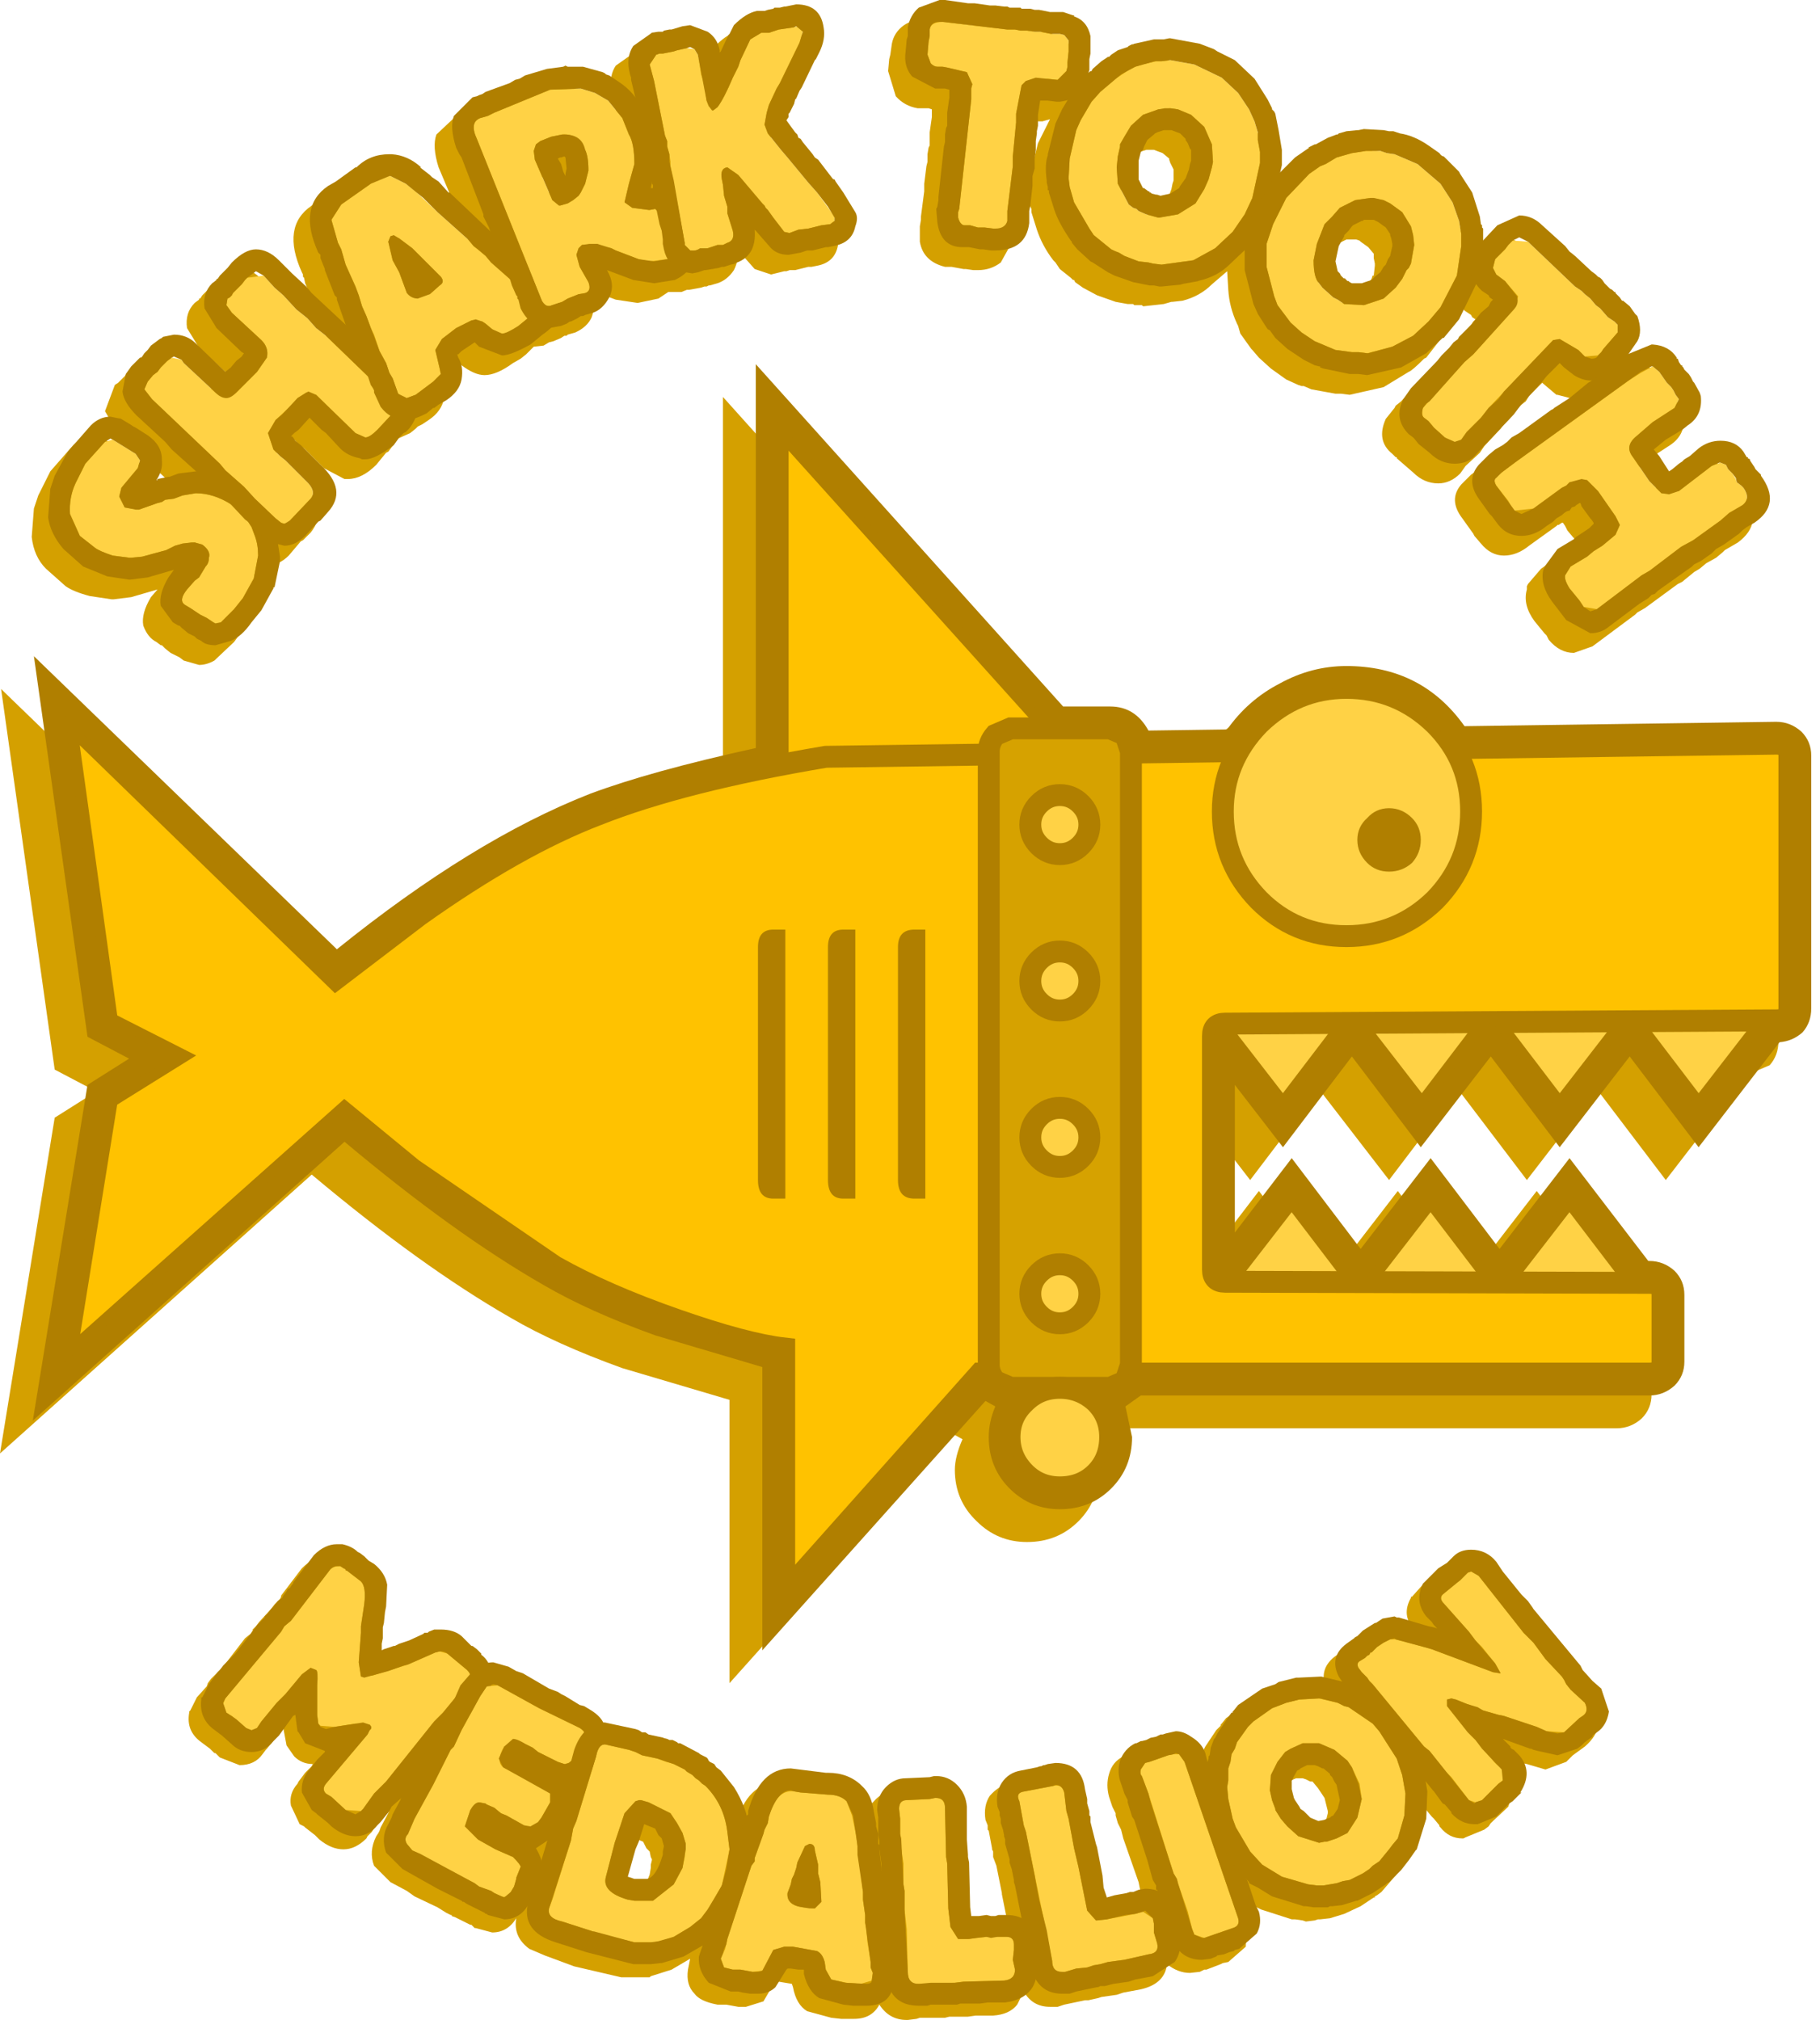 <?xml version="1.0" encoding="UTF-8" standalone="no"?>
<svg xmlns:ffdec="https://www.free-decompiler.com/flash" xmlns:xlink="http://www.w3.org/1999/xlink" ffdec:objectType="shape" height="92.35px" width="83.2px" xmlns="http://www.w3.org/2000/svg">
  <g transform="matrix(1.0, 0.0, 0.0, 1.0, 41.4, 46.15)">
    <path d="M-17.2 39.5 L-17.0 38.8 -17.45 38.95 -17.2 39.5 M-11.7 38.5 L-11.85 38.35 -12.0 38.05 -12.5 37.85 -12.55 38.05 -12.6 38.15 -13.25 40.25 -12.95 40.35 -12.85 40.4 -12.7 40.4 -12.35 40.35 Q-11.95 40.25 -11.7 39.55 L-11.65 39.25 -11.65 39.1 -11.6 38.9 -11.6 38.85 -11.65 38.75 -11.7 38.5 M18.3 35.2 L18.15 35.15 17.85 35.15 17.5 35.3 17.45 35.35 17.35 35.4 17.3 35.45 17.3 35.5 17.15 35.75 17.15 35.85 17.1 36.2 17.1 36.3 17.2 36.5 17.25 36.65 17.25 36.75 17.45 37.05 17.5 37.15 17.65 37.25 17.95 37.6 18.3 37.7 18.4 37.7 18.55 37.65 18.65 37.65 18.7 37.6 18.85 37.55 18.9 37.5 19.05 37.45 19.2 37.15 19.3 36.75 19.3 36.65 19.15 36.05 18.85 35.6 18.6 35.3 18.5 35.3 18.3 35.2 M28.1 28.0 L30.3 30.65 30.35 30.7 30.4 30.8 31.25 31.7 Q32.15 32.75 31.05 33.7 L30.5 34.1 30.2 34.4 29.25 34.75 28.4 34.5 28.15 34.45 28.05 34.4 26.75 33.95 27.1 34.3 27.1 34.35 27.5 34.75 27.8 35.7 27.55 36.45 26.75 37.2 26.65 37.35 26.45 37.5 25.6 37.85 25.5 37.9 25.45 37.9 Q24.85 37.9 24.45 37.4 L24.4 37.35 24.4 37.3 24.15 37.0 24.05 36.9 23.8 36.6 23.65 36.35 23.55 36.3 23.4 36.1 23.2 35.9 23.3 36.35 23.25 37.6 22.8 39.0 22.4 39.6 22.35 39.65 21.75 40.35 21.55 40.5 21.45 40.55 21.45 40.6 21.4 40.6 20.8 41.0 20.05 41.35 19.4 41.55 18.95 41.6 18.85 41.6 18.7 41.65 18.3 41.7 18.15 41.65 17.8 41.6 17.65 41.6 16.25 41.15 15.55 40.8 15.4 40.65 15.2 40.55 15.1 40.45 15.1 40.55 15.4 41.45 15.6 41.85 15.55 42.85 14.75 43.55 14.5 43.6 14.4 43.65 13.75 43.9 13.65 43.9 13.45 44.0 13.0 44.05 Q12.45 44.05 11.95 43.65 11.85 44.55 10.75 44.8 L9.95 44.95 9.65 45.05 8.95 45.15 8.8 45.2 8.35 45.3 8.2 45.3 7.25 45.5 6.95 45.6 6.6 45.6 Q5.8 45.6 5.4 44.9 L5.1 45.5 Q4.75 45.95 4.0 46.0 L3.2 46.0 2.85 46.05 2.0 46.05 1.8 46.1 0.65 46.1 0.5 46.15 0.1 46.2 0.05 46.2 Q-0.75 46.2 -1.2 45.5 -1.55 46.15 -2.35 46.15 L-2.95 46.15 -3.4 46.1 -4.5 45.8 Q-5.0 45.5 -5.15 44.7 L-5.2 44.55 -5.8 44.45 -5.95 44.45 -6.0 44.5 -6.5 45.35 -7.3 45.6 -7.65 45.6 -8.2 45.5 -8.6 45.5 Q-9.4 45.35 -9.65 45.0 -10.05 44.6 -9.95 43.9 L-9.85 43.4 -10.7 43.9 -11.65 44.2 -11.7 44.25 -13.0 44.25 -15.15 43.75 -16.5 43.25 -17.2 42.95 Q-17.95 42.4 -17.8 41.55 -18.2 42.2 -18.9 42.2 L-19.65 42.0 -19.7 42.0 -19.85 41.85 -19.9 41.85 -20.6 41.5 -20.75 41.45 -20.75 41.4 -20.8 41.4 -21.0 41.3 -21.4 41.05 -22.45 40.55 -22.8 40.3 -23.55 39.9 -24.3 39.15 Q-24.55 38.5 -24.2 37.8 L-24.1 37.65 -24.05 37.55 -24.0 37.4 -23.6 36.65 -24.15 37.2 -24.4 37.6 -24.6 37.8 -24.65 37.9 Q-25.15 38.4 -25.7 38.4 -26.25 38.4 -26.8 37.95 L-27.0 37.75 -27.45 37.4 -27.5 37.35 -27.7 37.25 -28.1 36.4 Q-28.2 35.85 -27.8 35.4 L-27.75 35.3 -27.45 34.9 -27.15 34.6 -27.1 34.5 Q-27.6 34.5 -27.95 34.15 L-28.3 33.65 -28.45 32.85 -28.5 32.95 -29.2 33.8 -29.25 33.85 -29.4 34.05 Q-29.75 34.55 -30.45 34.55 L-31.35 34.2 -31.55 34.0 -31.6 34.0 -31.8 33.8 -32.2 33.5 Q-32.9 33.0 -32.75 32.15 L-32.75 32.1 -32.7 32.05 -32.4 31.45 -31.95 30.95 -31.9 30.8 -31.75 30.6 -31.2 30.05 -30.2 28.75 -29.95 28.55 -29.85 28.4 -29.85 28.35 -29.7 28.2 -29.55 28.0 -29.0 27.4 -28.85 27.2 -28.6 26.95 -28.55 26.85 -28.55 26.8 -27.6 25.55 Q-27.1 25.05 -26.55 25.05 L-26.3 25.1 Q-25.9 25.1 -25.55 25.4 L-25.5 25.45 -25.5 25.5 -25.25 25.65 -25.1 25.8 -24.8 26.0 Q-24.35 26.35 -24.25 26.9 L-24.3 27.9 -24.45 28.9 -24.45 29.35 -24.5 29.6 -24.5 29.9 -24.4 29.85 -23.95 29.7 -23.9 29.7 -23.7 29.6 -23.25 29.45 -22.5 29.1 -22.4 29.1 -22.35 29.05 -22.1 29.0 -21.95 28.95 -21.8 28.95 Q-21.2 28.95 -20.85 29.3 L-20.4 29.7 -20.35 29.7 -20.15 29.85 -19.9 30.1 -19.6 30.5 -19.4 30.45 -18.7 30.6 -18.5 30.75 -16.85 31.65 -16.45 31.8 -16.3 31.9 -16.05 32.0 -15.7 32.25 -15.4 32.4 -15.25 32.45 -15.0 32.6 -14.35 33.2 -14.25 33.2 -12.9 33.5 -12.6 33.65 -12.5 33.65 -12.3 33.75 -11.45 33.95 -11.35 34.0 -11.0 34.1 -10.95 34.15 -10.85 34.15 -10.0 34.6 -9.95 34.65 -9.65 34.8 -9.6 34.9 -9.5 35.0 -9.35 35.1 -9.3 35.1 -9.3 35.15 -9.15 35.25 -9.05 35.35 -9.0 35.35 -9.0 35.4 -8.55 36.0 Q-8.0 36.7 -7.8 37.5 L-7.8 37.45 -7.75 37.4 -7.75 37.25 Q-7.25 35.35 -5.8 35.35 L-5.5 35.35 -4.15 35.5 -4.05 35.5 Q-3.15 35.5 -2.55 36.1 -2.1 36.55 -2.0 37.3 L-1.9 37.85 -1.9 37.95 -1.8 38.25 -1.8 38.3 -1.75 38.7 -1.75 38.35 -1.8 38.05 -1.8 37.5 -1.85 37.2 Q-1.85 36.6 -1.45 36.2 -1.05 35.75 -0.55 35.75 L0.2 35.75 0.4 35.7 0.75 35.7 0.8 35.65 0.85 35.65 Q1.4 35.65 1.8 36.05 2.2 36.45 2.25 37.05 L2.3 39.35 2.35 39.6 2.45 42.1 2.65 42.1 2.85 42.05 3.55 42.05 3.7 42.0 4.05 42.0 4.75 42.2 4.4 40.45 4.4 40.4 4.15 39.15 4.0 38.75 4.0 38.5 3.95 38.4 3.95 38.35 3.8 37.55 3.75 37.5 3.75 37.3 3.65 37.05 Q3.55 36.4 3.85 35.95 4.25 35.5 4.7 35.4 L5.45 35.25 5.6 35.2 5.7 35.2 5.75 35.15 5.8 35.15 6.0 35.1 6.3 35.1 Q7.45 35.1 7.7 36.25 L7.7 36.5 7.75 36.7 7.75 36.85 7.8 36.95 7.8 37.05 7.85 37.25 7.85 37.4 7.9 37.45 7.9 37.75 8.05 38.4 8.1 38.55 8.5 40.75 8.65 41.2 8.7 41.2 9.0 41.1 9.55 41.0 9.7 40.95 9.85 40.95 10.1 40.85 10.45 40.85 10.95 40.95 10.95 40.9 10.9 40.7 10.75 40.4 10.65 39.9 9.95 37.9 9.85 37.5 9.7 37.2 9.6 36.85 9.6 36.75 9.45 36.45 9.3 36.0 Q9.15 35.45 9.3 34.95 9.45 34.4 9.95 34.15 L10.05 34.15 10.25 34.05 10.3 34.05 10.5 34.0 10.65 33.9 10.95 33.85 11.1 33.8 11.2 33.75 11.35 33.7 11.8 33.6 Q12.15 33.6 12.5 33.85 L13.15 34.65 13.25 35.0 13.3 34.85 13.3 34.8 13.35 34.75 13.35 34.7 13.4 34.4 13.6 33.95 13.6 33.9 13.7 33.7 14.2 32.95 14.4 32.75 14.4 32.7 14.45 32.65 14.65 32.4 15.75 31.65 17.3 31.15 18.35 31.1 18.4 31.1 19.4 31.35 19.25 31.1 Q18.85 30.2 19.6 29.6 L19.95 29.35 20.0 29.3 20.1 29.25 20.25 29.1 20.4 29.0 Q20.7 28.7 20.95 28.65 L21.25 28.45 21.8 28.4 22.05 28.4 23.75 28.9 23.6 28.75 23.5 28.6 23.25 28.35 Q22.65 27.7 23.1 26.9 L23.1 26.85 23.15 26.85 23.55 26.4 23.6 26.35 24.2 25.9 24.5 25.6 Q24.9 25.3 25.3 25.3 26.0 25.3 26.45 25.9 L26.75 26.3 26.95 26.5 27.6 27.35 27.9 27.65 28.1 28.0" fill="#d4a000" fill-rule="evenodd" stroke="none"/>
    <path d="M-25.55 25.65 L-24.9 26.15 Q-24.65 26.4 -24.75 27.2 L-24.9 28.2 -24.9 28.5 -25.0 29.85 -24.9 30.5 -24.35 30.45 -22.75 29.95 -21.5 29.4 -21.3 29.35 -20.95 29.45 -20.05 30.2 Q-19.75 30.5 -20.0 30.75 L-21.15 32.15 -21.55 32.55 -23.75 35.3 -24.3 35.85 -24.8 36.55 -24.9 36.65 -25.6 36.6 -26.25 36.0 -26.5 35.85 Q-26.7 35.65 -26.5 35.4 L-24.6 33.15 -24.5 32.95 Q-24.35 32.85 -24.5 32.7 L-25.15 32.65 -26.1 32.8 -26.75 32.75 -26.85 32.65 -26.9 32.25 -26.9 31.3 -26.9 30.9 Q-26.85 30.25 -26.95 30.2 L-27.2 30.1 -27.6 30.4 -28.35 31.3 -28.75 31.7 -29.45 32.55 -29.65 32.85 Q-29.9 33.1 -30.15 32.85 L-30.8 32.3 Q-30.9 32.25 -31.05 32.15 L-31.2 31.75 -31.1 31.5 -28.55 28.45 -28.4 28.2 -28.1 27.95 -26.3 25.6 Q-26.15 25.45 -25.85 25.45 L-25.65 25.55 -25.6 25.6 -25.6 25.65 -25.55 25.65" fill="#ffd245" fill-rule="evenodd" stroke="none"/>
    <path d="M-25.85 25.45 L-26.0 25.45 Q-26.15 25.45 -26.3 25.6 L-28.1 27.95 -28.4 28.2 -28.55 28.45 -31.1 31.5 -31.2 31.7 -31.05 32.15 -30.6 32.45 -30.15 32.85 -29.9 32.95 -29.65 32.85 -29.45 32.55 -28.75 31.7 -28.35 31.3 -27.6 30.4 -27.2 30.1 -26.95 30.2 Q-26.85 30.25 -26.9 30.9 L-26.9 31.3 -26.9 32.25 -26.85 32.65 -26.75 32.8 -26.5 32.9 -26.1 32.8 -24.8 32.6 -24.5 32.7 Q-24.35 32.85 -24.5 32.95 L-24.6 33.15 -26.5 35.4 Q-26.7 35.65 -26.5 35.85 L-26.25 36.0 -25.6 36.6 -25.15 36.8 -24.9 36.65 -24.8 36.55 -24.3 35.85 -23.75 35.3 -21.55 32.55 -21.15 32.15 -20.0 30.75 Q-19.75 30.5 -20.05 30.2 L-20.95 29.45 Q-21.05 29.35 -21.25 29.35 L-21.3 29.35 -21.5 29.4 -22.75 29.95 -22.95 30.0 -23.65 30.25 -24.75 30.55 -24.9 30.5 -25.0 29.85 -24.9 28.5 -24.9 28.2 -24.75 27.2 Q-24.65 26.4 -24.9 26.15 L-25.55 25.65 -25.6 25.65 -25.6 25.6 -25.7 25.55 -25.85 25.45 M-25.75 24.45 Q-25.3 24.55 -25.05 24.8 L-24.95 24.85 -24.75 25.0 -24.55 25.2 -24.3 25.35 Q-23.8 25.75 -23.7 26.3 L-23.75 27.3 -23.8 27.55 -23.85 28.05 -23.9 28.25 -23.9 28.75 -23.95 29.0 -23.95 29.3 -23.85 29.25 -23.4 29.1 -23.35 29.1 -23.15 29.0 -22.7 28.85 -22.05 28.55 -22.0 28.5 -21.85 28.5 -21.8 28.45 -21.55 28.35 -21.25 28.35 Q-20.65 28.35 -20.3 28.65 L-19.85 29.1 -19.8 29.1 -19.6 29.25 -19.4 29.45 -19.4 29.5 Q-19.0 29.8 -18.9 30.4 -18.9 31.05 -19.2 31.35 L-19.35 31.55 -20.4 32.8 -20.65 33.05 -20.8 33.15 -21.05 33.5 -21.45 34.05 -21.55 34.15 -22.95 35.9 -23.05 36.05 -23.5 36.45 -23.6 36.65 -24.0 37.15 -24.15 37.3 Q-24.55 37.8 -25.15 37.8 -25.7 37.8 -26.25 37.35 L-26.4 37.2 -26.9 36.8 -26.95 36.75 -27.15 36.6 -27.6 35.8 Q-27.65 35.25 -27.3 34.8 L-27.25 34.75 -26.9 34.3 -26.55 33.95 -26.55 33.9 -27.45 33.55 -27.75 33.05 -27.8 33.0 -27.9 32.25 -28.0 32.3 -28.65 33.2 -28.9 33.45 Q-29.3 33.95 -29.9 33.95 -30.45 33.95 -30.8 33.6 L-31.25 33.2 -31.65 32.9 Q-32.3 32.4 -32.2 31.55 L-32.2 31.45 -32.15 31.45 -31.85 30.85 -31.45 30.3 -31.35 30.2 -31.2 30.0 -30.65 29.45 -29.9 28.5 -29.65 28.15 -29.3 27.8 -29.3 27.75 -29.15 27.6 -29.0 27.4 -28.9 27.3 -28.7 27.05 -28.5 26.9 -28.45 26.8 -28.3 26.6 -28.25 26.5 -28.15 26.45 -28.05 26.3 -28.0 26.25 -28.0 26.2 -27.05 24.95 Q-26.55 24.45 -26.0 24.45 L-25.75 24.45" fill="#b07f00" fill-rule="evenodd" stroke="none"/>
    <path d="M-20.3 32.95 L-19.45 31.4 -19.15 30.95 -18.65 30.9 -16.75 31.95 -14.9 32.85 Q-14.5 33.1 -14.75 33.4 L-15.15 34.25 -15.4 34.45 -15.6 34.5 -15.9 34.4 -16.8 33.95 -17.05 33.75 -17.35 33.6 -18.35 33.7 Q-18.75 34.35 -18.4 34.65 L-16.25 35.8 -16.25 36.25 -16.65 36.95 -16.8 37.15 Q-17.05 37.5 -17.45 37.3 L-18.25 36.85 -18.5 36.75 -18.8 36.5 -19.15 36.35 -19.2 36.35 -19.45 36.25 -19.9 36.6 -20.15 37.35 -19.55 37.95 -18.75 38.4 -17.95 38.75 Q-17.6 39.1 -17.6 39.2 L-17.8 39.7 -17.8 39.75 -17.9 40.1 -18.05 40.35 Q-18.25 40.7 -18.6 40.5 L-18.8 40.4 -18.95 40.3 -19.5 40.1 -19.7 39.95 -22.55 38.45 -22.8 38.15 Q-22.95 37.9 -22.75 37.7 L-22.45 37.0 -21.6 35.45 -20.8 33.85 -20.65 33.7 -20.3 32.95" fill="#ffd245" fill-rule="evenodd" stroke="none"/>
    <path d="M-20.7 31.7 L-20.35 30.9 -19.7 30.15 Q-19.3 29.85 -18.85 29.85 L-18.15 30.05 -17.8 30.25 -17.5 30.35 -16.3 31.05 -15.9 31.2 -15.75 31.3 -15.55 31.4 -14.9 31.8 -14.7 31.85 -14.45 32.0 Q-13.85 32.35 -13.75 32.8 -13.55 33.35 -13.85 33.9 L-13.9 33.95 -14.05 34.2 -14.25 34.7 -14.95 35.35 -15.3 35.5 Q-15.0 36.1 -15.35 36.75 L-15.9 37.65 -16.0 37.75 -16.9 38.35 Q-16.6 38.85 -16.6 39.25 L-16.9 40.15 -16.9 40.2 -17.0 40.45 -17.0 40.5 -17.05 40.55 -17.2 40.85 Q-17.6 41.6 -18.35 41.6 L-19.1 41.4 -19.15 41.35 -19.2 41.35 -19.25 41.3 -20.05 40.9 -20.2 40.8 -20.25 40.8 -20.3 40.75 -21.4 40.2 -23.0 39.3 -23.75 38.55 Q-24.0 37.85 -23.65 37.25 L-23.5 36.95 -23.45 36.8 -23.1 36.15 -23.0 35.85 -22.8 35.55 -22.55 35.05 -22.45 34.95 -22.25 34.55 -22.2 34.4 -21.5 33.1 -21.45 33.05 -21.4 32.9 -21.3 32.75 -21.2 32.45 -20.7 31.7 M-18.85 30.85 L-19.15 30.95 -19.45 31.4 -20.3 32.95 -20.65 33.7 -20.8 33.85 -21.6 35.45 -22.45 37.0 -22.75 37.7 Q-22.95 37.9 -22.8 38.15 L-22.55 38.45 -22.2 38.6 -19.7 39.95 -19.5 40.1 -18.95 40.3 -18.8 40.4 -18.35 40.6 -18.05 40.35 -17.9 40.1 -17.8 39.75 -17.8 39.7 -17.6 39.2 Q-17.6 39.1 -17.95 38.75 L-18.75 38.4 -19.55 37.95 -20.15 37.35 -19.9 36.6 Q-19.7 36.25 -19.5 36.25 L-19.2 36.3 -19.15 36.35 -18.8 36.5 -18.5 36.75 -18.25 36.85 -17.45 37.3 -17.15 37.35 -16.8 37.15 -16.65 36.95 -16.25 36.25 -16.25 35.85 -18.4 34.65 -18.6 34.25 -18.35 33.7 -17.95 33.35 Q-17.75 33.35 -17.35 33.6 L-17.05 33.75 -16.8 33.95 -15.9 34.4 -15.6 34.5 -15.55 34.5 -15.4 34.45 -15.15 34.25 -14.75 33.4 Q-14.5 33.1 -14.9 32.85 L-16.75 31.95 -18.65 30.9 -18.85 30.85" fill="#b07f00" fill-rule="evenodd" stroke="none"/>
    <path d="M-12.35 33.95 L-12.05 34.1 -11.35 34.25 -10.95 34.4 -10.6 34.5 -10.1 34.75 -10.0 34.85 -9.75 35.0 -9.6 35.15 -9.45 35.25 -9.3 35.4 -9.15 35.5 Q-8.3 36.35 -8.15 37.6 L-8.05 38.4 -8.4 40.05 -8.75 40.65 -9.05 41.15 -9.35 41.55 -9.85 41.95 -10.6 42.4 -11.3 42.65 -12.4 42.65 -14.25 42.2 -14.3 42.15 -15.7 41.7 Q-16.4 41.55 -16.3 41.1 L-16.15 40.7 -15.3 38.0 -15.2 37.45 -15.05 37.1 -14.15 34.15 Q-14.05 33.6 -13.75 33.6 L-12.65 33.85 -12.35 33.95 M-10.75 36.75 L-11.75 36.25 -12.1 36.15 -12.35 36.2 -12.85 36.75 -13.3 38.1 -13.7 39.65 Q-13.9 40.35 -12.7 40.7 L-12.4 40.75 -11.55 40.75 -10.6 40.0 -10.2 39.25 -10.1 38.75 -10.1 38.4 -10.05 38.15 -10.2 37.65 -10.45 37.2 -10.75 36.75" fill="#ffd245" fill-rule="evenodd" stroke="none"/>
    <path d="M-11.15 37.9 L-11.3 37.75 -11.45 37.45 -11.95 37.25 -12.2 38.05 -12.35 38.4 -12.7 39.65 -12.4 39.75 -11.8 39.75 Q-11.45 39.65 -11.2 38.95 L-11.1 38.65 -11.1 38.5 -11.05 38.25 -11.15 37.9 M-10.75 36.75 L-10.45 37.2 -10.2 37.65 -10.05 38.15 -10.05 38.4 -10.2 39.25 -10.6 40.0 -11.55 40.75 -12.4 40.75 -12.7 40.7 Q-13.9 40.35 -13.7 39.65 L-13.3 38.1 -12.85 36.75 -12.35 36.2 -12.2 36.15 -12.1 36.15 -11.75 36.25 -10.75 36.75 M-12.05 33.05 L-11.9 33.05 -11.75 33.15 -11.05 33.3 -11.1 33.3 -10.9 33.35 -10.8 33.4 -10.65 33.4 -10.45 33.5 -10.4 33.55 -10.3 33.55 -9.45 34.0 -9.4 34.05 -9.1 34.2 -9.05 34.25 -9.0 34.35 -8.95 34.4 -8.75 34.5 -8.65 34.65 -8.45 34.8 -7.85 35.55 Q-7.25 36.5 -7.15 37.45 L-7.05 38.4 -7.25 39.6 -7.35 39.8 -7.35 39.9 -7.4 40.05 -7.45 40.3 -7.85 41.1 -8.25 41.8 -8.45 42.0 -8.6 42.2 -9.2 42.75 -10.15 43.3 -11.15 43.6 -11.2 43.6 -11.65 43.65 -12.45 43.65 -14.6 43.1 -16.0 42.65 Q-17.6 42.15 -17.25 40.8 L-17.1 40.4 -16.05 36.9 -16.0 36.85 -15.65 35.55 -15.5 35.15 -15.15 33.85 Q-14.75 32.7 -13.8 32.6 L-13.75 32.6 -12.35 32.9 -12.2 32.95 -12.05 33.05 M-12.35 33.95 L-12.65 33.85 -13.75 33.6 Q-14.05 33.6 -14.15 34.15 L-15.05 37.1 -15.2 37.45 -15.3 38.0 -16.3 41.1 Q-16.4 41.55 -15.7 41.7 L-14.3 42.15 -14.25 42.15 -12.4 42.65 -11.65 42.65 -11.3 42.6 -10.6 42.4 -9.85 41.95 -9.35 41.55 -9.05 41.15 -8.75 40.65 -8.4 40.05 -8.2 39.3 -8.05 38.4 -8.15 37.6 Q-8.3 36.35 -9.15 35.5 L-9.3 35.4 -9.45 35.25 -9.6 35.15 -9.75 35.0 -10.0 34.85 -10.1 34.75 -10.6 34.5 -11.35 34.25 -12.05 34.1 -12.35 33.95" fill="#b07f00" fill-rule="evenodd" stroke="none"/>
    <path d="M-4.8 35.8 L-3.55 35.9 Q-3.0 35.9 -2.7 36.2 L-2.45 36.85 -2.25 37.8 -2.2 38.25 -2.2 38.45 -2.15 38.65 -1.95 40.35 -1.95 40.7 -1.85 41.4 -1.85 41.75 -1.8 42.0 -1.75 42.6 -1.6 43.55 -1.6 43.8 -1.5 44.05 -1.55 44.4 -2.05 44.55 -2.7 44.5 -3.4 44.35 -3.65 43.9 -3.7 43.55 -3.75 43.4 Q-3.85 43.15 -4.05 43.05 L-5.15 42.85 -5.55 42.85 -6.05 43.0 -6.55 43.95 -7.0 44.0 -7.55 43.9 -7.9 43.9 -8.3 43.8 -8.45 43.4 -8.25 42.95 -8.15 42.5 -7.05 39.15 -6.9 38.95 -6.9 38.8 -6.45 37.5 -6.3 37.2 -6.25 36.9 Q-5.9 35.65 -5.1 35.75 L-4.8 35.8 M-4.15 38.45 Q-4.15 38.15 -4.4 38.15 L-4.6 38.25 -4.95 39.0 -5.0 39.25 -5.1 39.55 -5.2 39.75 -5.25 40.0 -5.4 40.4 Q-5.45 40.95 -4.7 41.05 L-4.15 41.1 -3.85 40.8 -3.9 39.9 -4.0 39.5 -4.0 39.1 -4.15 38.45" fill="#ffd245" fill-rule="evenodd" stroke="none"/>
    <path d="M-4.15 38.45 L-4.0 39.1 -4.0 39.5 -3.9 39.9 -3.85 40.8 -4.15 41.1 -4.4 41.1 -4.7 41.05 Q-5.45 40.95 -5.4 40.4 L-5.25 40.0 -5.2 39.75 -5.1 39.55 -5.0 39.25 -4.95 39.0 -4.6 38.25 -4.4 38.15 Q-4.15 38.15 -4.15 38.45 M-3.55 35.9 L-4.8 35.8 -5.1 35.75 -5.25 35.7 Q-5.85 35.7 -6.25 36.9 L-6.3 37.2 -6.45 37.5 -6.5 37.7 -6.9 38.8 -6.9 38.95 -7.05 39.15 -8.15 42.5 -8.2 42.75 -8.3 42.95 -8.35 43.15 -8.45 43.4 -8.3 43.8 -7.9 43.9 -7.55 43.9 -7.0 44.0 -6.75 44.0 -6.55 43.95 -6.05 43.0 -5.55 42.85 -5.15 42.85 -4.05 43.05 Q-3.85 43.15 -3.75 43.4 L-3.7 43.55 -3.65 43.9 -3.4 44.35 -2.75 44.5 -1.8 44.55 Q-1.55 44.55 -1.55 44.4 L-1.5 44.05 -1.6 43.8 -1.6 43.55 -1.85 41.75 -1.85 41.4 -1.95 40.7 -1.95 40.35 -2.2 38.65 -2.2 38.25 -2.4 36.85 -2.7 36.2 Q-3.0 35.9 -3.55 35.9 M-5.25 34.7 L-3.65 34.9 -3.55 34.9 Q-2.6 34.9 -2.0 35.5 -1.55 35.9 -1.45 36.7 L-1.35 37.2 -1.35 37.35 -1.25 37.7 -1.25 38.15 -1.2 38.2 -1.2 38.45 -1.1 39.25 -1.1 39.4 -1.05 39.55 -0.95 40.35 -0.95 40.7 -0.9 40.8 -0.9 41.0 -0.85 41.35 -0.85 41.65 -0.8 41.85 -0.75 42.65 -0.6 43.4 -0.6 43.6 -0.5 43.95 -0.55 43.95 -0.55 44.5 Q-0.65 45.55 -1.8 45.55 L-2.4 45.55 -2.85 45.5 -3.95 45.2 Q-4.45 44.9 -4.65 44.1 L-4.65 43.9 -4.9 43.9 -5.25 43.85 -5.4 43.85 -5.45 43.9 -5.95 44.7 Q-6.25 45.0 -6.75 45.0 L-7.1 45.0 -7.45 44.95 -7.65 44.9 -8.0 44.9 -9.0 44.5 Q-9.5 43.95 -9.45 43.3 L-9.25 42.7 -9.2 42.65 -9.2 42.5 -8.95 41.75 -8.85 41.3 -8.85 41.25 -8.8 41.25 -8.5 40.3 -8.45 40.2 -8.3 39.75 -7.9 38.7 -7.9 38.65 -7.85 38.6 -7.85 38.45 -7.5 37.4 -7.5 37.45 -7.35 37.1 -7.3 36.9 -7.2 36.8 -7.2 36.65 Q-6.65 34.7 -5.25 34.7" fill="#b07f00" fill-rule="evenodd" stroke="none"/>
    <path d="M-0.25 37.0 L-0.3 36.55 Q-0.3 36.15 0.05 36.15 L1.1 36.1 1.35 36.05 Q1.8 36.05 1.8 36.5 L1.85 38.75 1.9 39.05 1.95 41.1 2.05 41.95 2.4 42.5 2.85 42.5 3.25 42.45 3.7 42.4 4.55 42.4 Q4.95 42.35 4.95 42.75 L4.95 43.0 4.9 43.45 5.0 43.9 Q5.0 44.35 4.5 44.4 L2.65 44.45 2.25 44.5 0.6 44.55 Q0.1 44.6 0.1 44.0 L0.05 42.05 -0.05 41.15 -0.05 40.3 -0.1 40.0 -0.1 39.05 -0.2 38.35 -0.2 37.95 -0.25 37.7 -0.25 37.0" fill="#ffd245" fill-rule="evenodd" stroke="none"/>
    <path d="M1.1 35.1 L1.3 35.05 1.4 35.05 Q1.95 35.05 2.35 35.45 2.75 35.85 2.8 36.45 L2.8 37.95 2.85 38.65 2.85 38.75 2.9 39.0 2.95 41.05 3.0 41.45 3.35 41.45 3.7 41.4 3.9 41.45 4.1 41.45 4.25 41.4 4.6 41.4 Q5.85 41.4 5.95 42.7 L5.95 43.3 5.9 43.4 5.95 43.5 6.0 43.85 Q6.0 44.55 5.65 44.9 5.3 45.3 4.55 45.4 L3.75 45.4 3.4 45.45 2.5 45.45 2.35 45.5 1.15 45.5 1.0 45.55 0.6 45.55 Q-0.8 45.55 -0.9 44.0 L-1.0 41.65 -1.05 41.15 -1.05 40.2 -1.1 40.05 -1.1 39.1 -1.2 38.4 -1.2 38.0 -1.25 37.75 -1.25 36.95 -1.3 36.6 Q-1.3 35.95 -0.9 35.55 -0.5 35.15 0.0 35.15 L1.1 35.1 M1.35 36.05 L1.1 36.1 0.05 36.15 Q-0.3 36.15 -0.3 36.55 L-0.25 37.0 -0.25 37.7 -0.2 37.95 -0.1 40.0 -0.05 40.3 -0.05 41.15 0.1 44.0 Q0.1 44.55 0.6 44.55 L1.15 44.5 2.25 44.5 2.65 44.45 4.5 44.4 Q5.0 44.35 5.0 43.9 L4.9 43.45 4.95 43.0 4.95 42.75 Q4.95 42.4 4.6 42.4 L4.2 42.4 3.9 42.45 3.7 42.4 3.25 42.45 2.9 42.5 2.4 42.5 2.05 41.95 1.95 41.1 1.9 39.05 1.85 38.75 1.8 36.5 Q1.8 36.05 1.4 36.05 L1.35 36.05" fill="#b07f00" fill-rule="evenodd" stroke="none"/>
    <path d="M5.2 36.2 Q5.0 35.8 5.45 35.75 L6.75 35.5 Q7.15 35.4 7.25 35.8 L7.35 36.65 7.45 37.0 7.7 38.35 7.9 39.2 8.3 41.2 8.7 41.65 9.2 41.6 10.5 41.35 10.85 41.25 11.3 41.55 11.35 41.8 11.35 42.2 11.5 42.7 Q11.6 43.15 11.1 43.2 L10.0 43.45 9.25 43.55 8.9 43.65 8.6 43.7 8.3 43.8 7.8 43.85 7.3 44.0 Q6.7 44.1 6.7 43.5 L5.5 37.6 5.4 37.3 5.2 36.2" fill="#ffd245" fill-rule="evenodd" stroke="none"/>
    <path d="M5.4 37.3 L5.5 37.6 5.9 39.6 5.95 39.9 6.1 40.7 6.45 42.1 6.7 43.5 Q6.7 44.0 7.15 44.0 L7.3 44.0 7.8 43.85 8.3 43.8 8.6 43.7 8.9 43.65 9.25 43.55 10.0 43.45 11.1 43.2 Q11.6 43.15 11.5 42.7 L11.35 42.2 11.35 41.8 11.3 41.55 10.95 41.2 10.85 41.25 10.5 41.35 10.05 41.4 9.2 41.6 8.75 41.65 8.7 41.65 8.3 41.2 7.9 39.2 7.7 38.35 7.45 37.0 7.35 36.65 7.25 35.8 Q7.15 35.45 6.85 35.45 L6.75 35.5 5.45 35.75 Q5.0 35.8 5.2 36.2 L5.4 37.3 M6.35 34.55 L6.5 34.5 6.85 34.45 Q8.05 34.45 8.2 35.65 L8.3 36.1 8.3 36.3 8.4 36.65 8.4 36.85 8.45 36.9 8.45 37.15 8.7 38.15 8.75 38.3 9.0 39.6 9.05 40.15 9.2 40.6 9.55 40.5 10.1 40.4 10.25 40.35 10.4 40.35 10.65 40.25 10.95 40.2 Q12.05 40.2 12.25 41.3 L12.35 41.75 12.3 41.6 12.35 41.95 12.35 42.0 12.5 42.5 Q12.65 43.05 12.3 43.55 L11.3 44.2 10.5 44.35 10.2 44.45 9.5 44.55 9.1 44.65 8.9 44.65 8.8 44.7 8.75 44.7 7.8 44.9 7.5 45.0 7.15 45.0 Q6.0 45.0 5.7 43.7 L5.6 42.95 5.45 42.35 5.4 41.95 5.35 41.8 5.0 40.05 4.95 39.9 4.95 39.8 4.85 39.3 4.75 39.0 4.75 38.85 4.55 38.15 4.55 37.95 4.5 37.8 4.5 37.75 4.45 37.5 4.35 37.2 4.35 37.0 4.3 36.85 4.3 36.7 4.2 36.45 Q4.1 35.8 4.4 35.35 4.7 34.9 5.25 34.8 L6.0 34.65 6.15 34.6 6.2 34.6 6.3 34.55 6.35 34.55" fill="#b07f00" fill-rule="evenodd" stroke="none"/>
    <path d="M11.15 34.4 L12.0 34.1 12.25 34.05 12.5 34.05 12.75 34.4 15.2 41.55 Q15.3 41.9 14.95 42.0 L13.65 42.45 13.2 42.3 13.1 42.05 12.9 41.25 12.45 39.95 12.4 39.75 12.25 39.5 11.1 35.85 10.8 35.05 Q10.7 34.95 10.75 34.75 L10.95 34.45 11.15 34.4" fill="#ffd245" fill-rule="evenodd" stroke="none"/>
    <path d="M11.15 34.4 L10.95 34.45 10.75 34.75 Q10.7 34.95 10.8 35.05 L11.1 35.85 11.2 36.25 12.25 39.5 12.4 39.75 12.45 39.95 13.1 42.05 13.2 42.3 13.55 42.45 13.65 42.45 14.95 42.0 Q15.3 41.9 15.2 41.55 L12.75 34.4 12.5 34.05 12.35 34.0 12.25 34.05 12.0 34.1 11.15 34.4 M11.45 33.25 L11.65 33.15 11.75 33.15 11.9 33.1 12.35 33.0 Q12.7 33.0 13.05 33.25 13.55 33.55 13.7 34.0 L13.8 34.4 13.85 34.45 13.85 34.55 14.25 35.8 14.45 36.2 14.75 37.15 14.8 37.4 15.4 39.1 15.4 39.25 15.45 39.3 15.45 39.45 15.65 39.9 16.0 40.95 16.15 41.25 Q16.3 41.8 16.05 42.25 L15.25 42.95 15.05 43.0 15.0 43.05 14.8 43.1 14.55 43.2 14.25 43.25 14.2 43.3 13.95 43.4 13.55 43.45 Q12.7 43.45 12.3 42.75 L12.15 42.35 11.5 40.25 11.45 40.25 11.45 40.05 11.3 39.8 11.05 38.9 10.45 37.05 10.35 36.9 10.15 36.25 10.15 36.15 10.0 35.85 9.85 35.4 Q9.65 34.9 9.8 34.35 10.0 33.8 10.5 33.55 L10.55 33.55 10.75 33.45 10.8 33.45 11.0 33.4 11.2 33.3 11.45 33.25" fill="#b07f00" fill-rule="evenodd" stroke="none"/>
    <path d="M22.1 38.4 L21.65 38.95 21.35 39.15 21.2 39.3 20.9 39.5 20.3 39.8 20.0 39.85 19.7 39.95 19.1 40.05 18.8 40.05 18.4 40.0 17.2 39.65 16.3 39.1 15.75 38.5 15.1 37.4 14.95 37.0 14.75 36.1 14.7 35.55 14.75 35.25 14.75 34.7 14.85 34.4 14.9 34.05 15.05 33.8 15.15 33.5 15.65 32.8 15.9 32.55 16.75 31.95 17.4 31.7 18.0 31.55 18.9 31.5 19.75 31.7 20.05 31.85 20.25 31.9 21.35 32.65 21.65 33.0 22.45 34.25 22.7 35.0 22.85 35.85 22.8 36.85 22.5 37.9 22.25 38.2 22.1 38.4 M18.15 33.55 L17.6 33.8 17.35 33.95 17.0 34.4 16.7 35.0 16.65 35.7 16.75 36.15 16.9 36.55 16.9 36.6 17.15 37.0 17.45 37.35 17.95 37.8 18.9 38.1 19.15 38.05 19.25 38.05 19.7 37.9 20.2 37.65 20.65 36.95 20.85 36.1 20.75 35.4 20.4 34.65 20.2 34.35 19.6 33.85 18.9 33.55 18.15 33.55" fill="#ffd245" fill-rule="evenodd" stroke="none"/>
    <path d="M17.35 33.95 L17.6 33.8 18.15 33.55 18.9 33.55 19.6 33.85 20.2 34.35 20.4 34.65 20.7 35.4 20.85 36.1 20.65 36.95 20.2 37.65 19.7 37.9 19.25 38.05 19.15 38.05 18.9 38.1 17.95 37.8 17.45 37.35 17.15 37.0 16.9 36.6 16.9 36.55 16.75 36.15 16.65 35.7 16.7 35.0 17.0 34.4 17.35 33.95 M18.0 34.75 L17.9 34.8 17.7 35.15 17.7 35.2 17.65 35.25 17.65 35.65 17.75 36.05 17.8 36.15 18.0 36.45 18.05 36.55 18.2 36.65 18.5 36.95 18.85 37.1 18.9 37.1 19.15 37.05 19.25 37.0 19.4 36.95 19.45 36.9 19.55 36.85 19.75 36.55 19.85 36.15 19.7 35.45 19.6 35.3 19.5 35.1 19.4 35.0 19.4 34.95 19.1 34.7 19.05 34.7 18.85 34.6 18.7 34.55 18.35 34.55 18.05 34.7 18.0 34.75 M22.5 37.9 L22.8 36.85 22.85 35.85 22.7 35.0 22.45 34.25 21.65 33.0 21.35 32.65 20.25 31.9 20.05 31.85 19.75 31.7 18.95 31.5 18.9 31.5 18.0 31.55 17.4 31.7 16.75 31.95 15.9 32.55 15.65 32.8 15.15 33.5 15.05 33.8 14.9 34.05 14.85 34.4 14.75 34.7 14.75 35.25 14.7 35.55 14.75 36.1 14.95 37.0 15.1 37.4 15.75 38.5 16.3 39.1 17.2 39.65 18.4 40.0 18.8 40.05 19.1 40.05 19.7 39.95 20.0 39.85 20.3 39.8 20.9 39.5 21.2 39.3 21.35 39.15 21.65 38.95 22.1 38.4 22.25 38.2 22.5 37.9 M21.95 31.9 L22.4 32.35 23.3 33.8 23.65 34.8 23.7 34.85 23.85 35.75 23.8 37.0 23.35 38.45 23.35 38.4 23.0 38.9 22.65 39.35 22.3 39.7 22.1 39.9 22.0 39.95 21.95 40.0 21.35 40.4 20.65 40.75 20.6 40.75 19.95 40.95 19.5 41.0 19.4 41.0 19.3 41.05 18.65 41.05 18.3 41.0 18.2 41.0 16.75 40.55 16.1 40.15 15.7 39.95 15.7 39.9 14.95 39.05 14.9 39.0 14.2 37.85 14.0 37.3 13.75 36.2 13.7 35.5 13.75 35.2 13.75 34.55 13.85 34.25 13.85 34.15 13.9 34.1 13.95 33.75 14.1 33.35 14.15 33.3 14.25 33.1 14.75 32.35 14.9 32.15 14.95 32.15 14.95 32.1 15.0 32.05 15.2 31.8 16.3 31.05 16.9 30.85 17.05 30.75 17.85 30.55 17.95 30.55 19.0 30.5 20.05 30.75 20.4 30.9 20.45 30.9 20.6 30.95 21.3 31.35 21.55 31.55 21.7 31.7 21.95 31.9" fill="#b07f00" fill-rule="evenodd" stroke="none"/>
    <path d="M26.2 25.9 L28.25 28.5 28.7 28.95 29.25 29.7 30.0 30.5 30.1 30.65 30.2 30.85 30.4 31.1 31.05 31.7 Q31.25 32.1 30.95 32.3 L30.8 32.4 30.1 33.05 29.3 33.0 28.85 32.8 27.35 32.3 27.1 32.25 26.4 32.05 25.15 31.55 24.95 31.5 24.75 31.55 24.75 31.85 25.7 33.05 26.05 33.4 26.9 34.4 27.0 34.5 27.3 34.75 27.3 35.25 27.1 35.4 26.35 36.15 26.05 36.25 25.75 36.15 24.95 35.1 24.7 34.85 23.95 33.9 23.7 33.7 21.35 30.85 21.2 30.7 21.1 30.55 20.85 30.3 20.7 30.1 Q20.6 29.9 20.75 29.8 L21.0 29.65 21.1 29.55 21.2 29.5 21.25 29.4 21.3 29.4 21.55 29.15 21.85 28.95 22.15 28.8 22.4 28.8 23.7 29.15 24.05 29.25 26.85 30.3 27.2 30.35 26.95 29.9 26.35 29.15 26.05 28.85 25.75 28.45 24.55 27.1 Q24.4 26.9 24.55 26.75 L25.2 26.2 25.35 26.1 25.7 25.75 Q25.95 25.6 26.2 25.9" fill="#ffd245" fill-rule="evenodd" stroke="none"/>
    <path d="M25.85 25.7 L25.7 25.75 25.35 26.1 24.55 26.75 Q24.4 26.9 24.55 27.1 L25.75 28.45 26.05 28.85 26.95 29.9 27.2 30.35 27.15 30.35 26.85 30.3 24.05 29.25 23.7 29.15 22.4 28.8 22.35 28.75 22.15 28.8 21.85 28.95 21.55 29.15 21.3 29.4 21.25 29.4 21.2 29.5 21.1 29.55 21.0 29.65 20.75 29.8 Q20.6 29.9 20.7 30.1 L20.85 30.3 21.1 30.55 21.2 30.7 21.35 30.85 23.7 33.7 23.95 33.9 25.75 36.15 26.0 36.3 26.05 36.25 26.35 36.15 27.1 35.4 27.3 35.25 27.25 34.75 26.35 33.8 26.05 33.4 25.7 33.05 24.75 31.85 24.75 31.55 24.95 31.5 25.15 31.55 25.65 31.75 26.15 31.9 26.4 32.05 27.1 32.25 27.35 32.3 28.85 32.8 29.3 33.0 29.8 33.1 30.1 33.05 30.8 32.4 30.95 32.3 Q31.25 32.1 31.05 31.7 L30.4 31.1 30.2 30.85 30.1 30.65 30.0 30.5 29.25 29.7 28.7 28.95 28.25 28.5 26.2 25.9 25.85 25.7 M24.35 25.55 L24.75 25.3 25.05 25.0 Q25.35 24.7 25.85 24.7 26.55 24.7 27.0 25.25 L27.3 25.7 28.15 26.75 28.45 27.05 28.7 27.4 28.65 27.35 30.85 30.0 30.95 30.2 31.4 30.7 31.8 31.05 32.15 32.1 Q32.05 32.75 31.6 33.05 L31.4 33.2 31.4 33.25 31.05 33.5 30.9 33.65 30.7 33.8 29.8 34.1 28.9 33.9 28.7 33.85 28.6 33.8 28.55 33.8 27.3 33.35 27.65 33.7 27.65 33.75 27.7 33.8 27.8 33.85 28.05 34.1 Q28.7 34.85 28.1 35.8 L28.15 35.8 27.75 36.2 27.6 36.3 27.0 36.9 26.15 37.25 26.0 37.25 Q25.4 37.25 24.95 36.75 L24.95 36.7 24.65 36.35 24.55 36.3 24.15 35.75 24.1 35.7 23.5 34.95 23.4 34.8 22.95 34.35 22.45 33.65 22.3 33.5 22.3 33.45 21.75 32.85 21.7 32.85 21.7 32.8 21.25 32.25 20.75 31.7 20.65 31.55 20.6 31.45 20.45 31.35 20.4 31.25 20.1 30.95 19.8 30.5 Q19.35 29.6 20.15 29.0 L20.5 28.75 20.55 28.7 20.65 28.65 20.9 28.4 21.45 28.05 21.5 28.05 21.8 27.85 22.35 27.75 22.45 27.8 22.55 27.8 23.9 28.2 24.15 28.25 24.3 28.3 24.15 28.15 24.05 28.0 23.8 27.75 Q23.25 27.05 23.65 26.25 L24.1 25.8 24.35 25.55" fill="#b07f00" fill-rule="evenodd" stroke="none"/>
    <path d="M-16.3 -37.55 Q-16.2 -37.8 -16.35 -38.05 L-16.4 -38.1 -16.55 -38.1 -16.55 -38.05 -16.65 -38.05 -16.55 -37.75 -16.4 -37.45 -16.35 -37.25 -16.3 -37.3 -16.3 -37.55 M-4.75 -42.85 L-4.9 -42.55 -4.9 -42.5 -5.5 -41.3 -5.65 -41.1 -5.8 -40.75 -5.8 -40.7 -6.1 -40.1 -6.1 -40.0 -6.15 -39.9 -6.25 -39.75 -5.85 -39.2 -5.75 -39.1 -5.7 -38.95 -5.6 -38.9 -5.5 -38.75 -5.05 -38.2 -4.95 -38.05 -4.8 -37.95 -4.15 -37.1 -4.1 -37.1 -4.05 -37.05 -4.0 -36.95 -3.65 -36.45 Q-3.15 -36.05 -3.05 -35.5 L-3.1 -34.9 Q-3.25 -34.15 -4.05 -34.0 L-4.3 -33.95 -4.45 -33.95 -5.05 -33.8 -5.3 -33.8 -5.45 -33.75 -5.55 -33.75 -6.15 -33.6 -6.9 -33.85 -7.65 -34.7 -7.7 -34.75 Q-7.6 -34.3 -7.85 -33.8 -8.15 -33.35 -8.6 -33.2 L-8.95 -33.1 -9.0 -33.1 -9.1 -33.05 -9.2 -33.05 -9.35 -33.0 -9.9 -32.9 -10.0 -32.9 -10.25 -32.8 -10.85 -32.8 -11.3 -32.5 -12.25 -32.3 -13.25 -32.45 -14.45 -32.9 -14.35 -32.7 Q-14.15 -32.2 -14.35 -31.65 -14.55 -31.2 -15.1 -30.95 L-15.45 -30.85 -15.5 -30.8 -15.6 -30.8 -15.75 -30.7 -16.1 -30.55 -16.3 -30.5 -16.55 -30.35 -17.0 -30.3 -17.35 -29.95 -17.6 -29.75 -17.95 -29.55 Q-18.7 -29.0 -19.25 -29.0 -19.7 -29.0 -20.3 -29.45 L-20.45 -29.55 -20.5 -29.6 -20.75 -29.4 -21.1 -29.2 -21.25 -29.05 -21.25 -28.9 Q-21.0 -28.55 -21.1 -27.95 -21.2 -27.35 -21.8 -26.95 L-22.1 -26.75 -22.3 -26.65 -22.4 -26.55 -22.65 -26.35 -23.2 -26.1 -23.5 -25.7 -23.65 -25.5 -23.75 -25.45 -24.2 -24.9 Q-24.85 -24.25 -25.5 -24.25 L-25.65 -24.25 -25.75 -24.3 -26.6 -24.75 -27.5 -25.65 -27.7 -25.8 -28.05 -26.15 -28.1 -26.05 -28.2 -25.95 -28.3 -25.9 -28.85 -25.35 -28.85 -25.3 -27.95 -24.4 -27.75 -24.25 -27.5 -24.0 Q-26.35 -22.85 -27.2 -21.8 L-27.55 -21.45 -27.65 -21.4 -28.2 -20.75 Q-28.65 -20.3 -29.2 -20.3 L-29.4 -20.35 -29.4 -19.65 -29.65 -18.45 -29.65 -18.4 -29.7 -18.35 -29.9 -17.95 -30.1 -17.65 -30.15 -17.55 -30.7 -16.8 -31.6 -15.95 Q-31.95 -15.75 -32.3 -15.75 L-33.0 -15.95 -33.2 -16.1 -33.6 -16.3 -33.85 -16.5 -34.0 -16.65 -34.05 -16.65 -34.25 -16.8 Q-34.65 -17.0 -34.85 -17.55 -34.95 -18.1 -34.5 -18.85 L-34.2 -19.2 -35.4 -18.85 -36.2 -18.75 -36.3 -18.75 -37.3 -18.9 Q-38.05 -19.1 -38.4 -19.35 L-39.3 -20.15 Q-39.85 -20.7 -39.95 -21.6 L-39.85 -22.9 -39.65 -23.5 -39.1 -24.6 -38.05 -25.8 Q-37.65 -26.2 -37.1 -26.2 L-36.7 -26.1 -36.25 -25.85 -36.1 -25.8 -35.6 -25.45 -35.4 -25.35 Q-34.85 -25.0 -34.75 -24.25 L-35.0 -23.3 -34.5 -23.45 -34.45 -23.45 -34.05 -23.6 -33.2 -23.7 -35.95 -26.25 -36.6 -27.35 -36.15 -28.55 -36.0 -28.65 -35.7 -28.95 -35.55 -29.15 -34.8 -29.85 -34.7 -29.85 -34.2 -29.95 Q-33.7 -29.95 -33.2 -29.55 L-33.0 -29.3 -31.9 -28.25 -31.15 -28.95 -31.05 -29.1 -32.3 -30.25 -32.85 -31.15 Q-32.95 -31.85 -32.5 -32.3 L-32.3 -32.45 -32.3 -32.5 -32.25 -32.5 -32.15 -32.65 -31.8 -33.0 -31.6 -33.25 Q-31.0 -33.85 -30.5 -33.85 -29.8 -33.85 -29.45 -33.35 L-28.95 -32.85 -28.8 -32.75 -28.2 -32.15 -27.95 -31.85 -27.7 -31.7 -27.2 -31.2 -27.05 -31.0 -26.35 -30.35 -26.35 -30.4 -26.55 -30.9 -26.75 -31.45 -26.8 -31.65 -27.3 -32.8 -27.3 -32.85 -27.45 -33.2 -27.5 -33.45 -27.55 -33.5 -27.55 -33.6 -27.6 -33.7 Q-28.55 -35.8 -27.15 -36.75 L-25.95 -37.6 -25.9 -37.65 Q-25.2 -38.2 -24.35 -38.2 L-24.25 -38.2 Q-23.55 -38.15 -22.95 -37.6 L-22.75 -37.4 -22.55 -37.25 -22.45 -37.15 -22.2 -37.0 -22.2 -36.95 -22.15 -36.95 -20.9 -35.75 -20.8 -35.7 -20.7 -35.55 -20.05 -35.0 -20.0 -34.95 -19.95 -34.85 -19.8 -34.7 -19.85 -34.85 -20.1 -35.4 -20.25 -35.9 -21.35 -38.5 Q-21.65 -39.45 -21.45 -40.0 L-20.6 -40.8 -20.4 -40.85 -20.3 -40.9 -20.15 -40.95 -19.95 -41.05 -19.05 -41.4 -18.9 -41.5 -17.15 -42.15 -17.25 -42.1 -16.45 -42.25 -16.3 -42.25 -16.2 -42.2 -15.55 -42.2 -14.6 -41.95 -14.55 -41.9 -13.85 -41.5 -13.15 -40.8 -13.2 -40.9 -13.35 -41.6 -13.35 -41.7 -13.4 -41.85 -13.45 -42.1 Q-13.55 -42.7 -13.25 -43.15 L-12.4 -43.75 -12.05 -43.8 -11.9 -43.85 -11.85 -43.85 -11.6 -43.9 -11.45 -43.9 -10.95 -44.05 -10.6 -44.1 Q-10.05 -44.1 -9.8 -43.75 -9.35 -43.45 -9.3 -42.95 L-9.25 -42.85 -9.25 -42.9 -8.65 -44.1 Q-8.1 -44.65 -7.55 -44.75 L-7.25 -44.75 -6.8 -44.9 -6.5 -44.95 -6.25 -44.95 -6.1 -45.0 -5.75 -45.05 Q-4.75 -45.05 -4.5 -44.0 -4.4 -43.45 -4.75 -42.85 M11.35 -39.3 L11.0 -39.3 10.7 -39.2 10.6 -39.15 10.25 -38.85 10.1 -38.55 10.05 -38.4 10.0 -38.3 9.95 -38.3 9.85 -37.9 9.85 -37.55 9.9 -37.1 10.1 -36.65 10.15 -36.6 10.3 -36.5 10.35 -36.5 10.35 -36.45 10.45 -36.45 10.65 -36.35 10.7 -36.35 10.9 -36.3 11.3 -36.4 11.7 -36.65 12.0 -37.1 12.15 -37.5 12.2 -37.75 12.25 -37.9 12.25 -38.4 12.1 -38.7 12.05 -38.85 12.05 -38.9 11.75 -39.15 11.35 -39.3 M21.4 -34.55 L21.15 -34.85 20.8 -35.1 20.75 -35.15 20.6 -35.2 20.15 -35.2 19.65 -34.95 19.6 -34.9 19.45 -34.7 19.25 -34.5 19.05 -34.15 19.05 -34.1 19.0 -34.0 18.85 -33.3 18.95 -32.85 19.15 -32.65 19.15 -32.6 19.2 -32.6 19.3 -32.55 19.4 -32.45 19.5 -32.4 19.6 -32.3 20.05 -32.3 20.5 -32.45 20.65 -32.55 21.1 -33.05 21.15 -33.2 21.3 -33.4 21.35 -33.55 21.4 -33.55 21.45 -34.0 21.45 -34.1 21.4 -34.35 21.4 -34.55 M21.35 -39.25 L21.5 -39.25 21.85 -39.2 23.1 -38.65 23.65 -38.2 23.8 -38.1 24.45 -37.45 24.5 -37.45 24.5 -37.4 25.1 -36.5 25.45 -35.4 25.55 -35.05 25.55 -34.9 25.6 -34.75 25.6 -34.65 25.65 -34.3 25.85 -34.55 26.0 -34.65 26.25 -34.95 Q26.65 -35.4 27.25 -35.4 L28.35 -34.95 28.6 -34.7 28.75 -34.5 30.3 -33.1 30.45 -33.0 30.5 -32.9 30.55 -32.85 30.9 -32.6 31.5 -32.0 31.65 -31.9 32.05 -31.5 32.3 -31.3 32.6 -30.9 32.65 -30.85 32.7 -29.65 32.2 -29.05 32.25 -29.05 33.35 -29.5 33.4 -29.5 Q34.2 -29.45 34.5 -28.85 L34.8 -28.4 34.8 -28.35 34.85 -28.35 35.5 -27.4 35.55 -27.3 35.55 -27.2 Q35.7 -26.3 34.95 -25.8 L33.95 -25.15 33.45 -24.7 33.65 -24.45 34.1 -23.7 35.5 -24.75 Q35.95 -25.1 36.45 -25.1 37.2 -25.1 37.55 -24.6 L37.65 -24.4 37.7 -24.35 37.7 -24.3 37.8 -24.25 37.85 -24.2 38.0 -23.95 37.9 -24.05 38.05 -23.8 38.35 -23.5 Q39.25 -22.25 38.05 -21.35 L37.45 -21.0 37.35 -20.9 37.05 -20.65 36.6 -20.4 36.3 -20.15 36.05 -20.0 35.5 -19.55 35.3 -19.45 33.8 -18.35 33.45 -18.15 33.35 -18.05 31.4 -16.6 30.55 -16.3 Q29.9 -16.3 29.4 -16.9 L29.3 -17.1 29.2 -17.2 28.75 -17.75 Q28.2 -18.5 28.4 -19.2 L28.4 -19.35 28.45 -19.45 29.05 -20.15 29.75 -20.65 29.9 -20.7 30.05 -20.85 30.3 -21.05 30.7 -21.3 30.65 -21.35 30.55 -21.55 30.5 -21.6 30.25 -21.9 30.15 -22.1 30.05 -22.25 30.0 -22.25 29.85 -22.15 29.8 -22.15 29.75 -22.1 28.5 -21.2 Q27.95 -20.75 27.35 -20.75 26.75 -20.75 26.3 -21.3 L26.0 -21.65 25.95 -21.75 25.45 -22.45 Q24.8 -23.3 25.4 -24.0 L25.85 -24.45 28.7 -26.5 28.8 -26.55 28.85 -26.6 29.55 -27.05 30.4 -27.75 30.6 -27.9 30.55 -27.9 29.8 -28.1 29.75 -28.1 29.1 -28.65 28.5 -28.05 28.35 -27.8 28.15 -27.65 28.05 -27.55 27.6 -27.0 27.3 -26.7 27.2 -26.55 26.45 -25.75 26.25 -25.45 25.6 -24.85 25.35 -24.5 Q24.9 -24.05 24.35 -24.05 23.7 -24.05 23.2 -24.55 L22.45 -25.2 22.45 -25.25 22.4 -25.25 22.25 -25.4 Q21.5 -26.0 21.95 -27.0 L22.35 -27.5 22.4 -27.6 22.65 -27.8 24.45 -29.75 24.5 -29.85 24.65 -30.0 24.9 -30.2 25.0 -30.3 25.1 -30.45 25.85 -31.3 25.95 -31.45 26.05 -31.55 25.9 -31.65 25.85 -31.75 25.55 -31.95 25.3 -32.25 24.5 -30.7 23.8 -29.8 23.7 -29.75 Q23.15 -29.2 23.0 -29.15 L21.85 -28.45 20.3 -28.1 19.9 -28.15 19.65 -28.15 18.55 -28.35 18.2 -28.5 18.1 -28.5 17.95 -28.55 17.4 -28.8 16.7 -29.3 16.15 -29.8 15.85 -30.15 15.8 -30.2 15.3 -30.9 15.2 -31.25 15.15 -31.35 Q14.8 -32.1 14.75 -32.9 L14.7 -33.75 14.0 -33.15 Q13.45 -32.6 12.65 -32.4 L12.2 -32.35 12.15 -32.35 11.8 -32.25 10.9 -32.15 10.85 -32.15 10.8 -32.2 10.45 -32.2 10.4 -32.25 10.15 -32.25 9.6 -32.35 8.75 -32.65 8.1 -33.0 7.75 -33.25 7.7 -33.35 7.65 -33.35 7.55 -33.45 7.05 -33.85 6.85 -34.15 6.75 -34.25 Q6.25 -34.9 6.0 -35.65 L5.75 -36.45 5.75 -36.6 5.7 -36.7 5.65 -36.95 5.65 -37.0 5.7 -38.15 5.7 -38.2 6.05 -39.6 6.6 -40.7 6.25 -40.6 6.1 -40.6 5.6 -40.65 5.4 -40.65 5.3 -40.0 5.3 -39.85 5.2 -39.3 5.2 -38.8 5.1 -38.05 5.1 -37.55 5.05 -37.2 5.0 -37.0 5.0 -36.4 4.9 -35.85 4.9 -35.6 4.85 -35.5 4.85 -35.05 4.35 -34.15 Q3.9 -33.8 3.3 -33.8 L3.1 -33.8 2.75 -33.85 2.65 -33.85 2.1 -33.95 1.8 -33.95 Q0.8 -34.2 0.65 -35.1 L0.65 -35.7 0.65 -35.8 0.7 -36.1 0.7 -36.25 0.85 -37.4 0.85 -37.75 0.95 -38.55 1.0 -38.75 1.0 -39.1 1.05 -39.4 1.1 -39.5 1.1 -40.1 1.2 -40.8 1.2 -41.15 1.05 -41.2 0.55 -41.2 Q-0.05 -41.3 -0.45 -41.75 L-0.8 -42.9 -0.75 -43.45 -0.7 -43.65 -0.65 -44.0 Q-0.6 -44.55 -0.2 -44.9 0.2 -45.25 0.8 -45.25 L1.0 -45.25 1.6 -45.15 1.9 -45.15 3.05 -45.0 3.35 -45.0 3.7 -44.95 3.9 -44.95 3.95 -44.9 4.55 -44.9 4.65 -44.85 4.9 -44.85 5.1 -44.8 5.5 -44.8 5.85 -44.7 6.4 -44.7 6.85 -44.55 6.9 -44.55 6.95 -44.5 Q7.55 -44.3 7.65 -43.6 L7.65 -42.8 7.65 -42.6 7.6 -42.3 7.6 -41.9 7.65 -42.0 7.8 -42.1 8.45 -42.65 8.5 -42.65 8.5 -42.7 8.55 -42.7 8.6 -42.75 8.9 -42.95 9.35 -43.15 9.4 -43.15 9.65 -43.25 10.55 -43.45 11.0 -43.45 11.3 -43.5 12.7 -43.25 13.3 -43.0 13.5 -42.9 14.25 -42.5 14.35 -42.4 14.5 -42.3 15.15 -41.7 15.8 -40.7 15.9 -40.4 15.95 -40.3 16.0 -40.25 16.1 -40.05 16.3 -39.3 16.3 -38.95 16.35 -38.75 16.4 -38.4 16.4 -37.7 16.35 -37.45 17.05 -38.1 17.9 -38.65 17.95 -38.65 18.1 -38.75 18.85 -39.05 18.9 -39.1 18.95 -39.1 19.05 -39.15 19.4 -39.25 19.8 -39.3 19.9 -39.35 20.15 -39.35 20.4 -39.4 21.05 -39.35 21.35 -39.25" fill="#d4a000" fill-rule="evenodd" stroke="none"/>
    <path d="M-35.85 -23.85 L-35.95 -23.45 -35.7 -22.95 -35.05 -22.85 -34.2 -23.15 -34.0 -23.2 -33.85 -23.3 -33.45 -23.35 -33.05 -23.5 -32.45 -23.6 Q-31.65 -23.6 -30.85 -23.1 L-30.25 -22.6 -29.9 -22.05 -29.75 -21.65 Q-29.6 -21.25 -29.6 -20.75 L-29.8 -19.7 -30.3 -18.8 -30.7 -18.3 -31.3 -17.7 Q-31.6 -17.55 -31.65 -17.7 L-31.95 -17.9 -32.25 -18.05 -32.7 -18.35 -32.95 -18.5 Q-33.25 -18.7 -32.85 -19.2 L-32.5 -19.6 -32.3 -19.75 -32.0 -20.25 Q-31.85 -20.4 -31.85 -20.65 -31.75 -20.95 -32.15 -21.25 L-32.5 -21.35 -33.05 -21.3 -33.4 -21.2 -33.8 -21.0 -34.9 -20.7 -35.45 -20.65 -36.25 -20.75 Q-36.85 -20.95 -37.05 -21.1 L-37.75 -21.65 -38.2 -22.65 Q-38.25 -23.4 -37.95 -24.05 L-37.5 -24.95 -36.6 -25.95 -36.25 -26.05 -35.2 -25.4 -35.0 -25.1 -35.1 -24.75 -35.85 -23.85" fill="#ffd245" fill-rule="evenodd" stroke="none"/>
    <path d="M-35.2 -25.4 L-36.25 -26.05 -36.35 -26.1 -36.6 -25.95 -37.5 -24.95 -37.95 -24.05 Q-38.25 -23.4 -38.2 -22.65 L-37.75 -21.65 -37.05 -21.1 Q-36.85 -20.95 -36.25 -20.75 L-35.5 -20.65 -35.4 -20.65 -34.9 -20.7 -33.8 -21.0 -33.4 -21.2 -33.05 -21.3 -32.65 -21.35 -32.5 -21.35 -32.15 -21.25 Q-31.75 -20.95 -31.85 -20.65 -31.85 -20.4 -32.0 -20.25 L-32.3 -19.75 -32.5 -19.6 -32.85 -19.2 Q-33.25 -18.7 -32.95 -18.5 L-32.7 -18.35 -32.25 -18.05 -31.95 -17.9 -31.65 -17.7 -31.55 -17.65 -31.3 -17.7 -30.7 -18.3 -30.3 -18.8 -29.8 -19.7 -29.6 -20.75 Q-29.6 -21.25 -29.75 -21.65 L-29.9 -22.05 -30.25 -22.6 -30.85 -23.1 Q-31.65 -23.6 -32.45 -23.6 L-33.05 -23.5 -33.45 -23.35 -33.85 -23.3 -34.0 -23.2 -34.2 -23.15 -35.05 -22.85 -35.2 -22.85 -35.7 -22.95 -35.95 -23.45 -35.85 -23.85 -35.1 -24.75 -35.0 -25.1 -35.2 -25.4 M-39.2 -22.5 L-39.1 -23.8 -38.9 -24.4 -38.3 -25.5 -37.25 -26.7 Q-36.85 -27.1 -36.35 -27.1 L-35.85 -27.0 -35.95 -27.05 -35.45 -26.75 -35.3 -26.65 -35.2 -26.6 -34.65 -26.25 Q-34.0 -25.8 -34.0 -25.15 L-34.0 -25.1 Q-33.95 -24.65 -34.25 -24.2 L-34.2 -24.2 -34.2 -24.25 -33.7 -24.35 -33.65 -24.35 -33.25 -24.5 -32.45 -24.6 Q-31.4 -24.6 -30.3 -23.9 L-29.65 -23.4 -29.25 -22.9 -28.95 -22.3 -28.95 -22.45 -28.8 -21.95 -28.6 -20.7 -28.6 -20.5 -28.85 -19.3 -28.9 -19.3 -28.9 -19.25 -29.45 -18.25 -29.9 -17.7 Q-30.35 -17.05 -30.85 -16.85 L-31.55 -16.65 Q-32.0 -16.65 -32.2 -16.85 L-32.4 -16.95 -32.5 -17.05 -32.8 -17.2 -33.1 -17.45 -33.2 -17.55 -33.25 -17.55 -33.5 -17.7 -34.05 -18.45 Q-34.15 -19.0 -33.7 -19.75 L-33.45 -20.1 -34.65 -19.75 -35.45 -19.65 -35.5 -19.65 -36.5 -19.8 -37.6 -20.25 -38.5 -21.05 Q-39.1 -21.75 -39.2 -22.5" fill="#b07f00" fill-rule="evenodd" stroke="none"/>
    <path d="M-29.35 -33.55 L-28.85 -33.0 -28.45 -32.65 -27.85 -32.0 -27.35 -31.6 -26.95 -31.15 -26.5 -30.8 -23.45 -27.85 Q-23.1 -27.6 -23.45 -27.25 L-24.15 -26.5 Q-24.5 -26.15 -24.7 -26.15 L-25.15 -26.35 -26.95 -28.1 -27.4 -28.2 -27.8 -27.95 -28.05 -27.65 -28.8 -26.95 -29.15 -26.35 -28.9 -25.6 -28.6 -25.3 -28.35 -25.1 -27.45 -24.2 Q-26.9 -23.7 -27.2 -23.35 L-28.15 -22.35 Q-28.3 -22.15 -28.55 -22.25 L-28.8 -22.45 -29.75 -23.35 -30.25 -23.9 -31.1 -24.65 -31.35 -24.95 -34.45 -27.9 -34.8 -28.35 -34.65 -28.7 -34.4 -29.0 -34.2 -29.15 -34.05 -29.35 -33.75 -29.65 -33.55 -29.8 -33.1 -29.7 -33.0 -29.55 -31.55 -28.2 Q-31.0 -27.8 -30.6 -28.2 L-29.65 -29.15 -29.2 -29.8 Q-29.1 -30.25 -29.45 -30.6 L-30.8 -31.85 -31.05 -32.2 -31.0 -32.5 -30.9 -32.55 -30.8 -32.65 -30.75 -32.75 -30.35 -33.15 -30.2 -33.35 -30.1 -33.45 -29.35 -33.55" fill="#ffd245" fill-rule="evenodd" stroke="none"/>
    <path d="M-30.1 -33.45 L-30.2 -33.35 -30.35 -33.15 -30.75 -32.75 -30.8 -32.65 -30.9 -32.55 -31.0 -32.5 -31.05 -32.2 -30.8 -31.85 -29.45 -30.6 Q-29.1 -30.25 -29.2 -29.8 L-29.65 -29.15 -30.6 -28.2 Q-30.85 -27.95 -31.05 -27.95 -31.3 -27.95 -31.55 -28.2 L-33.0 -29.55 -33.1 -29.7 -33.45 -29.85 -33.55 -29.8 -33.75 -29.65 -34.05 -29.35 -34.2 -29.15 -34.4 -29.0 -34.65 -28.7 -34.8 -28.35 -34.45 -27.9 -31.35 -24.95 -31.1 -24.65 -30.25 -23.9 -29.75 -23.35 -28.8 -22.45 -28.55 -22.25 -28.4 -22.2 -28.15 -22.35 -27.2 -23.35 Q-26.9 -23.7 -27.45 -24.2 L-28.35 -25.1 -28.6 -25.3 -28.9 -25.6 -29.15 -26.35 -28.8 -26.95 -28.5 -27.2 -27.8 -27.95 -27.4 -28.2 -27.3 -28.25 -26.95 -28.1 -25.15 -26.35 -24.7 -26.15 Q-24.5 -26.15 -24.15 -26.5 L-23.45 -27.25 Q-23.1 -27.6 -23.45 -27.85 L-26.5 -30.8 -26.95 -31.15 -27.35 -31.6 -27.85 -32.0 -28.45 -32.65 -28.85 -33.0 -29.35 -33.55 -29.7 -33.75 -30.1 -33.45 M-31.5 -33.4 L-31.45 -33.4 -31.35 -33.55 -31.0 -33.9 -30.8 -34.15 Q-30.2 -34.75 -29.7 -34.75 -29.15 -34.75 -28.65 -34.25 L-28.05 -33.65 -27.4 -33.05 -27.15 -32.75 -24.9 -30.65 -24.75 -30.45 -24.65 -30.35 -24.5 -30.25 -22.75 -28.55 Q-22.3 -28.15 -22.3 -27.6 -22.3 -27.05 -22.7 -26.55 L-22.85 -26.4 -22.95 -26.35 -23.15 -26.15 -23.4 -25.8 Q-24.25 -25.15 -24.7 -25.15 L-24.85 -25.15 -24.95 -25.2 Q-25.5 -25.3 -25.85 -25.65 L-26.5 -26.35 -26.7 -26.5 -27.25 -27.05 -27.75 -26.5 -27.95 -26.35 -28.1 -26.2 -28.05 -26.2 -28.0 -26.15 -27.9 -26.0 -27.65 -25.8 -26.75 -24.9 Q-25.5 -23.75 -26.4 -22.75 L-26.75 -22.35 -26.85 -22.3 -27.45 -21.65 Q-27.9 -21.2 -28.4 -21.2 L-29.0 -21.35 -29.5 -21.75 -30.0 -22.25 -30.2 -22.4 -30.95 -23.2 -31.3 -23.45 -32.1 -24.25 -32.1 -24.3 -33.55 -25.6 -33.85 -25.95 -35.15 -27.15 Q-35.75 -27.75 -35.8 -28.25 L-35.65 -29.05 -35.4 -29.4 -35.0 -29.8 -34.95 -29.8 -34.9 -29.85 -34.8 -30.0 -34.65 -30.15 -34.5 -30.35 -34.1 -30.65 -34.0 -30.7 -33.95 -30.75 -33.45 -30.85 Q-32.85 -30.85 -32.45 -30.45 L-31.1 -29.15 -30.85 -29.35 -30.6 -29.65 -30.35 -29.85 -30.25 -30.0 -30.35 -30.05 -31.5 -31.15 -32.05 -32.05 Q-32.15 -32.75 -31.7 -33.2 L-31.5 -33.35 -31.5 -33.4" fill="#b07f00" fill-rule="evenodd" stroke="none"/>
    <path d="M-17.05 -32.5 L-16.8 -32.2 Q-16.65 -31.95 -17.15 -31.7 L-17.7 -31.25 Q-18.2 -30.9 -18.4 -30.9 -18.6 -30.85 -18.9 -31.1 L-19.2 -31.35 -19.35 -31.45 -19.85 -31.5 -20.55 -31.15 -21.2 -30.65 -21.5 -30.15 -21.3 -29.3 -21.25 -29.05 -21.6 -28.7 -22.4 -28.1 -22.8 -27.95 Q-23.0 -27.85 -23.2 -28.15 L-23.45 -28.85 -23.6 -29.1 -23.75 -29.55 -24.05 -30.1 -24.3 -30.85 -24.45 -31.15 -24.65 -31.7 -24.85 -32.15 -25.0 -32.65 -25.15 -33.05 -25.6 -34.05 -25.8 -34.75 -25.95 -35.05 -26.25 -36.1 -25.8 -36.8 -24.45 -37.75 Q-24.1 -38.1 -23.55 -38.1 L-22.85 -37.75 -22.4 -37.4 -21.4 -36.45 -20.0 -35.2 -19.75 -34.9 -19.2 -34.45 -18.95 -34.15 -17.25 -32.65 -17.05 -32.5 M-23.15 -35.25 L-23.55 -35.35 -23.65 -35.1 -23.45 -34.25 -23.15 -33.7 -22.8 -32.75 -21.75 -32.7 -21.3 -33.1 Q-21.05 -33.25 -21.25 -33.5 L-21.35 -33.6 -21.95 -34.2 -22.55 -34.8 -23.15 -35.25" fill="#ffd245" fill-rule="evenodd" stroke="none"/>
    <path d="M-23.4 -35.4 L-23.15 -35.25 -22.55 -34.8 -21.95 -34.2 -21.35 -33.6 -21.25 -33.5 Q-21.05 -33.25 -21.3 -33.1 L-21.75 -32.7 -22.3 -32.5 Q-22.6 -32.5 -22.8 -32.75 L-23.15 -33.7 -23.45 -34.25 -23.65 -35.1 -23.55 -35.35 -23.4 -35.4 M-18.45 -30.9 Q-18.25 -30.9 -17.7 -31.25 L-17.15 -31.7 Q-16.65 -31.95 -16.8 -32.2 L-17.05 -32.5 -17.25 -32.65 -18.95 -34.15 -19.2 -34.45 -19.55 -34.75 -19.75 -34.9 -20.0 -35.2 -21.4 -36.45 -22.05 -37.1 -22.85 -37.75 -23.55 -38.1 -23.6 -38.1 -24.45 -37.75 -25.8 -36.8 -26.25 -36.1 -25.95 -35.05 -25.8 -34.75 -25.6 -34.05 -25.15 -33.05 -25.0 -32.65 -24.85 -32.15 -24.65 -31.7 -24.05 -30.1 -23.75 -29.55 -23.6 -29.1 -23.45 -28.85 -23.2 -28.15 -22.8 -27.95 -22.4 -28.1 -21.6 -28.7 -21.25 -29.05 -21.3 -29.3 -21.5 -30.15 -21.2 -30.65 -20.55 -31.15 -19.85 -31.5 -19.65 -31.55 -19.35 -31.45 -19.2 -31.35 -18.9 -31.1 -18.45 -30.9 M-18.7 -35.35 L-18.3 -34.9 -18.25 -34.9 -18.25 -34.85 -18.05 -34.7 -17.45 -34.15 -16.65 -33.4 -16.4 -33.25 -16.0 -32.75 Q-15.35 -31.7 -16.6 -30.85 L-17.15 -30.4 Q-18.05 -29.9 -18.45 -29.9 L-19.5 -30.3 -19.7 -30.5 -20.3 -30.1 -20.45 -29.95 -20.5 -29.95 -20.45 -29.8 Q-20.2 -29.4 -20.3 -28.8 -20.4 -28.25 -21.0 -27.85 L-21.35 -27.65 -21.55 -27.5 -21.6 -27.5 -21.9 -27.25 Q-22.5 -26.95 -22.8 -26.95 -23.55 -26.95 -24.0 -27.55 L-24.3 -28.2 -24.3 -28.3 -24.35 -28.4 -24.45 -28.55 -24.6 -29.0 -24.95 -29.65 -24.95 -29.7 -25.25 -30.5 -25.35 -30.7 -25.35 -30.8 -25.6 -31.3 -26.0 -32.45 -26.0 -32.55 -26.1 -32.65 -26.55 -33.8 -26.55 -33.85 -26.75 -34.35 -26.75 -34.5 -26.85 -34.6 Q-27.8 -36.7 -26.4 -37.65 L-26.05 -37.85 -25.15 -38.5 -25.1 -38.5 Q-24.5 -39.1 -23.6 -39.1 L-23.5 -39.1 Q-22.75 -39.05 -22.15 -38.5 L-22.2 -38.5 -21.75 -38.15 -21.65 -38.05 -21.35 -37.85 -20.9 -37.35 -20.85 -37.35 -18.85 -35.45 -18.7 -35.35" fill="#b07f00" fill-rule="evenodd" stroke="none"/>
    <path d="M-12.65 -40.0 Q-12.4 -39.6 -12.4 -38.65 L-12.65 -37.75 -12.85 -36.9 -12.5 -36.65 -11.7 -36.55 -11.45 -36.6 -11.15 -36.3 -11.05 -36.0 -10.6 -34.95 Q-10.45 -34.55 -10.9 -34.3 L-11.7 -34.2 -12.2 -34.3 -13.25 -34.7 -13.45 -34.8 -13.75 -34.85 -14.1 -35.0 -14.8 -34.95 -14.95 -34.8 -15.05 -34.5 -14.9 -33.95 -14.5 -33.25 Q-14.35 -32.85 -14.65 -32.75 L-14.95 -32.7 -15.45 -32.5 -15.7 -32.35 -16.15 -32.2 Q-16.45 -32.05 -16.65 -32.45 L-19.6 -39.8 Q-19.95 -40.55 -19.45 -40.75 L-19.1 -40.85 -18.8 -41.0 -16.25 -42.05 -14.85 -42.1 -14.2 -41.9 -13.6 -41.55 -12.95 -40.75 -12.65 -40.0 M-16.7 -39.7 L-16.9 -39.55 -17.0 -39.25 -16.95 -38.85 -16.15 -37.0 -15.8 -36.75 -15.45 -36.85 -15.2 -37.0 -14.95 -37.2 -14.85 -37.35 -14.65 -37.75 -14.5 -38.35 Q-14.5 -39.0 -14.65 -39.3 L-14.95 -39.75 Q-15.3 -40.05 -15.7 -40.0 L-16.2 -39.9 -16.7 -39.7" fill="#ffd245" fill-rule="evenodd" stroke="none"/>
    <path d="M-15.9 -38.9 L-15.75 -38.65 -15.65 -38.3 -15.55 -38.1 -15.55 -38.2 -15.5 -38.45 -15.55 -38.95 -15.6 -39.0 -15.75 -38.95 -15.8 -38.95 -15.9 -38.9 M-16.9 -39.55 L-16.7 -39.7 -16.2 -39.9 -15.7 -40.0 -15.6 -40.0 Q-14.8 -40.0 -14.65 -39.3 -14.5 -39.0 -14.5 -38.35 L-14.65 -37.75 -14.85 -37.35 -14.95 -37.2 -15.2 -37.0 -15.45 -36.85 -15.8 -36.75 -15.85 -36.75 -16.15 -37.0 -16.95 -38.85 -17.0 -39.25 -16.9 -39.55 M-13.55 -42.7 L-13.1 -42.4 Q-12.35 -41.9 -12.05 -41.15 L-12.0 -41.1 -11.95 -40.95 -11.95 -40.9 -11.7 -40.4 Q-11.35 -39.5 -11.45 -38.55 L-11.65 -37.55 -11.55 -37.55 -11.45 -37.6 -11.3 -37.55 Q-10.55 -37.4 -10.2 -36.65 L-10.15 -36.5 -10.15 -36.45 -9.95 -36.1 -9.8 -35.55 -9.75 -35.5 -9.65 -35.3 Q-9.4 -34.75 -9.65 -34.25 -9.9 -33.65 -10.55 -33.35 L-11.5 -33.2 -12.45 -33.35 -13.65 -33.8 -13.55 -33.6 Q-13.3 -33.05 -13.55 -32.55 -13.85 -32.0 -14.3 -31.85 L-14.65 -31.75 -14.75 -31.7 -14.85 -31.7 -15.0 -31.6 -15.3 -31.45 -15.35 -31.45 -15.5 -31.35 -15.75 -31.25 -16.3 -31.15 Q-17.15 -31.15 -17.6 -32.05 L-17.7 -32.45 -17.75 -32.5 -17.75 -32.6 -17.8 -32.65 -18.0 -33.1 -18.15 -33.6 -18.2 -33.65 -18.25 -33.9 -18.3 -34.05 -18.9 -35.3 -19.05 -35.75 -19.3 -36.25 -19.3 -36.35 -20.3 -38.95 -20.4 -39.1 -20.55 -39.4 Q-20.85 -40.35 -20.65 -40.85 L-19.8 -41.7 -19.6 -41.75 -19.5 -41.8 -19.35 -41.85 -19.2 -41.95 -18.1 -42.35 -17.85 -42.5 -17.65 -42.55 -17.4 -42.7 -16.4 -43.0 -15.65 -43.1 -15.55 -43.15 -15.45 -43.1 -14.75 -43.1 -13.85 -42.85 -13.75 -42.8 -13.7 -42.75 -13.55 -42.7 M-12.65 -40.0 L-12.95 -40.75 -13.6 -41.55 -14.2 -41.9 -14.85 -42.1 -16.25 -42.05 -18.8 -41.0 -19.1 -40.85 -19.45 -40.75 Q-19.95 -40.55 -19.6 -39.8 L-16.65 -32.45 Q-16.65 -32.15 -16.3 -32.15 L-15.7 -32.35 -15.45 -32.5 -14.95 -32.7 -14.65 -32.75 Q-14.35 -32.85 -14.5 -33.25 L-14.9 -33.95 -15.05 -34.5 -14.95 -34.8 -14.8 -34.95 -14.45 -35.0 -14.1 -35.0 -13.45 -34.8 -13.25 -34.7 -12.2 -34.3 -11.5 -34.2 -10.9 -34.3 Q-10.45 -34.55 -10.6 -34.95 L-11.05 -36.0 -11.15 -36.3 -11.45 -36.6 -11.7 -36.55 -11.75 -36.55 -12.5 -36.65 -12.85 -36.9 -12.65 -37.75 -12.4 -38.65 Q-12.4 -39.6 -12.65 -40.0" fill="#b07f00" fill-rule="evenodd" stroke="none"/>
    <path d="M-10.6 -43.8 L-10.45 -43.85 -10.0 -43.95 -9.65 -43.9 -9.5 -43.65 -9.45 -43.45 -9.35 -42.75 -9.2 -42.3 -9.1 -41.55 -9.0 -41.3 -8.8 -41.1 -8.6 -41.25 Q-8.3 -41.65 -7.9 -42.6 L-7.65 -43.1 -7.55 -43.4 -7.1 -44.35 -6.6 -44.65 -6.25 -44.65 -5.8 -44.8 -5.1 -44.9 Q-4.75 -45.05 -4.7 -44.7 L-4.85 -44.2 -5.75 -42.35 -5.9 -42.1 -6.25 -41.35 -6.35 -41.0 -6.45 -40.45 -6.3 -40.05 -5.7 -39.3 -5.4 -38.95 -4.45 -37.8 -4.05 -37.35 -3.25 -36.25 -3.25 -36.05 -3.45 -35.9 -3.85 -35.85 -4.45 -35.7 -4.9 -35.65 -5.3 -35.5 -5.55 -35.55 -6.05 -36.2 -6.3 -36.55 -6.4 -36.65 -6.45 -36.75 -6.55 -36.85 -7.65 -38.15 -8.15 -38.5 Q-8.5 -38.45 -8.4 -37.95 L-8.35 -37.7 -8.3 -37.2 -8.15 -36.7 -8.15 -36.4 -7.9 -35.6 Q-7.8 -35.15 -8.15 -35.05 L-8.35 -34.95 -8.6 -34.95 -9.05 -34.8 -9.65 -34.7 -9.85 -34.7 -10.1 -34.95 -10.1 -35.05 -10.75 -38.55 -10.75 -38.75 -10.8 -39.1 -10.9 -39.45 -10.9 -39.7 -11.0 -39.95 -11.5 -42.45 -11.7 -43.2 -11.4 -43.65 -11.25 -43.7 -11.1 -43.7 -10.6 -43.8" fill="#ffd245" fill-rule="evenodd" stroke="none"/>
    <path d="M-9.85 -44.0 L-10.0 -43.95 -10.45 -43.85 -10.6 -43.8 -11.1 -43.7 -11.25 -43.7 -11.4 -43.65 -11.7 -43.2 -11.5 -42.45 -11.0 -39.95 -10.9 -39.7 -10.9 -39.45 -10.8 -39.1 -10.8 -38.75 -10.6 -37.9 -10.1 -35.05 -10.1 -34.95 -9.85 -34.7 -9.75 -34.65 Q-9.55 -34.7 -9.4 -34.8 L-9.05 -34.8 -8.6 -34.95 -8.35 -34.95 -8.15 -35.05 Q-7.8 -35.15 -7.9 -35.6 L-8.15 -36.4 -8.15 -36.7 -8.3 -37.2 -8.35 -37.7 -8.4 -37.95 Q-8.5 -38.45 -8.15 -38.5 L-7.65 -38.15 -6.55 -36.85 -6.45 -36.75 -6.4 -36.65 -6.3 -36.55 -6.05 -36.2 -5.55 -35.55 -5.35 -35.5 -5.3 -35.5 -4.9 -35.65 -4.45 -35.7 -3.85 -35.85 -3.45 -35.9 -3.25 -36.05 -3.25 -36.2 -3.55 -36.7 -4.05 -37.35 -4.45 -37.8 -5.4 -38.95 -5.7 -39.3 -6.3 -40.05 -6.45 -40.45 -6.35 -41.0 -6.25 -41.35 -5.9 -42.1 -5.75 -42.35 -4.85 -44.2 -4.7 -44.7 -5.0 -44.95 -5.1 -44.9 -5.8 -44.8 -6.25 -44.65 -6.6 -44.65 -7.1 -44.35 -7.55 -43.4 -7.65 -43.1 -7.9 -42.6 Q-8.3 -41.65 -8.6 -41.25 L-8.8 -41.1 -8.85 -41.1 -9.0 -41.3 -9.1 -41.55 -9.5 -43.65 -9.65 -43.9 -9.85 -44.0 M-6.8 -45.65 L-6.45 -45.65 -6.3 -45.7 -6.05 -45.75 -6.0 -45.8 -5.75 -45.8 -5.55 -45.85 -5.5 -45.85 -5.0 -45.95 Q-3.9 -45.95 -3.75 -44.9 -3.65 -44.35 -3.95 -43.75 L-4.1 -43.45 -4.15 -43.4 -4.75 -42.15 -4.85 -42.0 -5.0 -41.65 -5.05 -41.6 -5.1 -41.4 -5.3 -41.0 -5.35 -40.95 -5.35 -40.8 -5.45 -40.65 -5.05 -40.1 -4.95 -40.0 -4.9 -39.85 -4.8 -39.8 -4.7 -39.65 -4.25 -39.1 -4.15 -38.95 -4.0 -38.85 -3.35 -38.0 -3.3 -37.95 -3.25 -37.95 -3.2 -37.85 -2.85 -37.35 -2.3 -36.45 Q-2.15 -36.2 -2.3 -35.8 -2.45 -35.05 -3.3 -34.9 L-3.55 -34.85 -3.65 -34.85 -4.25 -34.7 -4.5 -34.7 -4.8 -34.6 -5.35 -34.5 Q-5.85 -34.5 -6.15 -34.8 L-6.85 -35.6 -6.9 -35.65 Q-6.8 -34.4 -7.85 -34.1 L-7.75 -34.1 -8.0 -34.05 -8.3 -33.95 -8.4 -33.95 -8.55 -33.9 -9.15 -33.8 -9.2 -33.8 -9.5 -33.7 -9.75 -33.65 -10.05 -33.7 -10.25 -33.8 Q-10.9 -34.05 -11.05 -34.75 L-11.1 -35.0 -11.1 -35.2 -11.15 -35.6 -11.25 -35.9 -11.55 -37.35 -11.55 -37.7 -11.6 -37.75 -11.6 -37.85 -11.65 -37.95 -11.65 -38.1 -11.75 -38.4 -11.75 -38.75 -11.8 -38.95 -11.8 -39.0 -11.85 -39.3 -11.9 -39.45 -11.9 -39.5 -11.95 -39.6 -11.95 -39.7 -12.0 -39.8 -12.2 -40.9 -12.25 -41.05 -12.3 -41.45 -12.55 -42.5 -12.55 -42.6 -12.6 -42.75 -12.65 -43.0 Q-12.75 -43.6 -12.45 -44.05 L-11.6 -44.65 -11.65 -44.65 -11.3 -44.7 -11.1 -44.7 -11.05 -44.75 -10.8 -44.8 -10.7 -44.8 -10.2 -44.95 -9.85 -45.0 -9.05 -44.7 Q-8.6 -44.4 -8.5 -43.85 L-8.5 -43.75 -8.45 -43.8 -8.1 -44.55 -8.05 -44.6 -7.9 -44.9 -7.85 -45.0 Q-7.3 -45.55 -6.8 -45.65" fill="#b07f00" fill-rule="evenodd" stroke="none"/>
    <path d="M6.95 -42.5 L6.5 -42.55 5.5 -42.45 5.3 -42.25 5.05 -40.95 5.05 -40.55 4.9 -39.0 4.9 -38.55 4.65 -36.5 4.65 -36.05 Q4.55 -35.6 4.0 -35.7 L3.6 -35.75 3.3 -35.75 2.95 -35.85 2.7 -35.85 Q2.5 -35.85 2.4 -36.2 L2.4 -36.45 2.45 -36.6 3.0 -41.6 3.0 -42.15 3.05 -42.3 2.8 -42.85 1.95 -43.05 1.65 -43.1 1.45 -43.1 Q1.3 -43.1 1.15 -43.25 L1.0 -43.65 1.05 -44.25 1.1 -44.5 1.1 -44.8 Q1.15 -45.15 1.7 -45.15 L4.65 -44.8 5.0 -44.8 5.25 -44.75 5.55 -44.75 5.9 -44.7 6.15 -44.7 6.65 -44.6 7.05 -44.6 7.25 -44.55 7.45 -44.3 7.45 -43.8 7.4 -43.3 7.4 -43.1 7.35 -42.9 6.95 -42.5" fill="#ffd245" fill-rule="evenodd" stroke="none"/>
    <path d="M7.05 -44.6 L6.65 -44.6 6.15 -44.7 5.9 -44.7 5.55 -44.75 5.25 -44.75 5.0 -44.8 4.65 -44.8 1.7 -45.15 1.55 -45.15 Q1.15 -45.15 1.1 -44.8 L1.1 -44.5 1.05 -44.25 1.0 -43.65 1.15 -43.25 Q1.3 -43.1 1.45 -43.1 L1.7 -43.1 1.95 -43.05 2.8 -42.85 3.05 -42.3 3.0 -42.1 3.0 -41.6 2.45 -36.6 2.4 -36.45 2.4 -36.2 Q2.5 -35.85 2.7 -35.85 L2.95 -35.85 3.3 -35.75 3.6 -35.75 4.0 -35.7 4.1 -35.7 Q4.55 -35.7 4.65 -36.05 L4.65 -36.5 4.9 -38.55 4.9 -39.0 5.05 -40.55 5.05 -40.95 5.3 -42.25 5.5 -42.45 5.95 -42.6 6.9 -42.5 6.95 -42.5 7.35 -42.9 7.4 -43.1 7.4 -43.3 7.45 -43.8 7.45 -44.3 7.25 -44.55 7.05 -44.6 M3.15 -46.0 L3.85 -45.9 4.1 -45.9 4.5 -45.85 4.65 -45.85 4.75 -45.8 5.25 -45.8 5.3 -45.75 5.7 -45.75 5.9 -45.7 6.1 -45.7 6.6 -45.6 7.2 -45.6 7.65 -45.45 7.7 -45.45 7.7 -45.4 Q8.3 -45.2 8.45 -44.5 L8.45 -43.7 8.4 -43.45 8.4 -42.95 8.35 -42.8 Q8.25 -41.65 7.05 -41.5 L6.9 -41.5 6.5 -41.55 6.15 -41.55 6.05 -40.9 6.05 -40.4 6.0 -40.15 6.0 -40.05 5.95 -39.7 5.95 -39.3 5.9 -38.9 5.9 -38.45 5.8 -38.1 5.8 -37.65 5.7 -36.75 5.65 -36.5 5.65 -35.95 Q5.5 -34.7 4.1 -34.7 L3.9 -34.7 3.55 -34.75 3.4 -34.75 2.9 -34.85 2.6 -34.85 Q1.6 -34.85 1.45 -36.0 L1.4 -36.6 1.45 -36.7 1.5 -37.0 1.5 -37.15 1.75 -39.45 1.8 -39.65 1.8 -40.0 1.85 -40.3 1.9 -40.4 1.9 -41.0 2.0 -41.7 2.0 -42.05 1.8 -42.1 1.35 -42.1 0.3 -42.65 Q-0.1 -43.1 0.0 -43.8 L0.05 -44.35 0.1 -44.5 0.1 -44.9 Q0.2 -45.45 0.6 -45.8 L1.55 -46.15 1.8 -46.15 2.85 -46.0 3.15 -46.0" fill="#b07f00" fill-rule="evenodd" stroke="none"/>
    <path d="M9.9 -42.75 L10.2 -42.95 10.5 -43.1 10.8 -43.2 11.45 -43.35 11.7 -43.35 12.1 -43.4 13.2 -43.2 14.45 -42.6 15.2 -41.9 15.7 -41.15 15.95 -40.6 16.1 -40.1 16.1 -39.75 16.2 -39.2 16.2 -38.7 15.85 -37.1 15.5 -36.35 14.95 -35.55 14.15 -34.8 13.15 -34.25 11.7 -34.05 11.3 -34.1 11.1 -34.15 10.65 -34.2 10.0 -34.45 9.75 -34.6 Q9.6 -34.65 9.4 -34.75 L8.6 -35.4 8.4 -35.7 7.7 -36.9 7.5 -37.6 7.45 -38.0 7.5 -38.9 7.8 -40.2 8.0 -40.65 8.5 -41.5 8.9 -41.95 9.6 -42.55 9.9 -42.75 M10.85 -40.9 L10.3 -40.4 10.0 -39.9 9.8 -39.55 9.8 -39.45 9.7 -39.0 9.65 -38.5 9.7 -37.75 10.2 -36.8 10.4 -36.65 10.55 -36.6 10.65 -36.5 11.0 -36.35 11.55 -36.2 12.45 -36.35 13.25 -36.85 13.65 -37.5 13.85 -37.95 14.0 -38.5 14.05 -38.75 14.0 -39.55 13.65 -40.35 13.05 -40.9 12.45 -41.15 12.1 -41.2 11.55 -41.15 10.85 -40.9" fill="#ffd245" fill-rule="evenodd" stroke="none"/>
    <path d="M11.05 -39.75 L10.9 -39.45 10.85 -39.3 10.75 -39.2 10.65 -38.8 10.65 -37.95 10.85 -37.55 10.9 -37.55 11.1 -37.4 11.15 -37.4 11.15 -37.35 11.2 -37.35 11.25 -37.3 11.45 -37.25 11.5 -37.25 11.65 -37.2 12.1 -37.3 12.5 -37.55 12.55 -37.65 12.8 -38.0 12.95 -38.4 13.0 -38.65 13.05 -38.8 13.05 -39.3 13.0 -39.35 12.9 -39.6 12.8 -39.75 12.8 -39.8 12.55 -40.05 12.15 -40.2 11.8 -40.2 11.5 -40.1 11.4 -40.05 11.35 -40.0 11.05 -39.75 M10.85 -40.9 L11.55 -41.15 11.85 -41.2 12.1 -41.2 12.45 -41.15 13.05 -40.9 13.65 -40.35 14.0 -39.55 14.05 -38.75 14.0 -38.5 13.85 -37.95 13.65 -37.5 13.25 -36.85 12.45 -36.35 11.6 -36.2 11.55 -36.2 11.0 -36.35 10.65 -36.5 10.55 -36.6 10.4 -36.65 10.2 -36.8 9.7 -37.75 9.65 -38.5 9.7 -39.0 9.8 -39.45 9.8 -39.55 10.0 -39.9 10.3 -40.4 10.85 -40.9 M11.4 -43.35 L10.5 -43.1 9.85 -42.75 8.9 -41.95 8.5 -41.5 8.0 -40.65 7.8 -40.2 7.5 -38.9 7.45 -38.0 7.5 -37.6 7.7 -36.9 8.4 -35.7 8.6 -35.4 9.4 -34.75 Q9.6 -34.65 9.75 -34.6 L10.0 -34.45 10.65 -34.2 11.1 -34.15 11.3 -34.1 11.7 -34.05 13.15 -34.25 14.15 -34.8 14.95 -35.55 15.5 -36.35 15.85 -37.1 16.2 -38.7 16.2 -39.2 16.1 -39.75 16.1 -40.1 15.95 -40.6 15.7 -41.15 15.2 -41.9 14.45 -42.6 13.2 -43.2 12.1 -43.4 11.7 -43.35 11.4 -43.35 M10.45 -44.15 L11.35 -44.35 11.8 -44.35 12.05 -44.4 12.1 -44.4 13.45 -44.15 14.1 -43.9 14.25 -43.8 15.05 -43.4 15.95 -42.55 16.55 -41.6 16.75 -41.2 16.75 -41.15 16.85 -41.05 16.9 -40.95 17.05 -40.2 17.2 -39.3 17.2 -38.6 16.8 -36.85 16.25 -35.7 15.75 -34.95 14.8 -34.05 Q14.25 -33.5 13.35 -33.3 L13.4 -33.3 12.55 -33.15 12.7 -33.15 11.7 -33.05 11.6 -33.05 11.35 -33.1 11.15 -33.1 10.4 -33.25 9.55 -33.55 9.25 -33.7 8.55 -34.15 8.45 -34.2 7.85 -34.75 7.6 -35.05 7.6 -35.1 7.55 -35.15 Q7.0 -35.95 6.8 -36.55 L6.55 -37.35 6.55 -37.45 6.5 -37.45 6.5 -37.6 6.45 -37.8 6.45 -37.9 Q6.35 -38.65 6.5 -39.05 L6.5 -39.1 6.85 -40.5 7.15 -41.15 7.75 -42.15 8.25 -42.7 8.2 -42.7 8.45 -42.9 8.5 -42.9 8.55 -43.0 8.95 -43.35 9.25 -43.55 9.3 -43.55 9.4 -43.65 9.7 -43.85 10.15 -44.0 10.2 -44.05 10.4 -44.15 10.35 -44.1 10.45 -44.15" fill="#b07f00" fill-rule="evenodd" stroke="none"/>
    <path d="M25.0 -36.9 L25.3 -36.05 25.4 -35.45 25.4 -34.9 25.2 -33.55 24.45 -32.1 23.9 -31.45 23.2 -30.8 22.25 -30.3 21.1 -30.0 20.7 -30.05 20.4 -30.05 19.65 -30.15 18.7 -30.55 18.1 -30.95 17.6 -31.4 17.0 -32.2 16.85 -32.6 16.5 -33.95 16.5 -34.65 16.5 -35.0 16.8 -35.9 17.4 -37.1 18.45 -38.2 18.95 -38.55 19.2 -38.65 19.7 -38.95 20.4 -39.15 21.05 -39.25 21.7 -39.25 22.0 -39.15 22.35 -39.1 23.4 -38.65 24.45 -37.75 25.0 -36.9 M22.15 -36.85 L21.85 -37.0 21.25 -37.1 20.55 -37.0 19.85 -36.65 19.5 -36.25 19.15 -35.9 18.8 -35.0 18.65 -34.25 Q18.65 -33.45 18.9 -33.2 L19.05 -33.0 19.55 -32.55 19.75 -32.45 20.05 -32.25 20.95 -32.2 21.85 -32.5 22.4 -33.0 22.7 -33.4 22.9 -33.8 23.0 -33.9 23.1 -34.1 23.25 -34.95 23.2 -35.4 23.1 -35.8 22.7 -36.45 22.15 -36.85" fill="#ffd245" fill-rule="evenodd" stroke="none"/>
    <path d="M22.15 -35.45 L21.95 -35.75 21.6 -36.0 21.4 -36.1 20.95 -36.1 20.9 -36.05 20.85 -36.05 20.45 -35.85 20.4 -35.8 20.25 -35.6 20.05 -35.4 20.05 -35.35 19.8 -34.9 19.65 -34.2 19.75 -33.75 19.85 -33.65 19.9 -33.55 20.05 -33.4 20.05 -33.45 20.2 -33.3 20.25 -33.3 20.3 -33.25 20.4 -33.2 20.85 -33.2 21.3 -33.35 21.45 -33.5 21.7 -33.7 21.85 -33.95 21.95 -34.05 22.05 -34.3 22.15 -34.45 22.25 -34.9 22.25 -35.0 22.2 -35.25 22.15 -35.4 22.15 -35.45 M21.85 -37.0 L22.15 -36.85 22.7 -36.45 23.1 -35.8 23.2 -35.4 23.25 -34.95 23.1 -34.1 23.0 -33.9 22.9 -33.8 22.7 -33.4 22.4 -33.0 21.85 -32.5 20.95 -32.2 20.05 -32.25 19.75 -32.45 19.55 -32.55 19.05 -33.0 18.9 -33.2 Q18.65 -33.45 18.65 -34.25 L18.8 -35.0 19.15 -35.9 19.5 -36.25 19.85 -36.65 20.55 -37.0 21.25 -37.1 21.4 -37.1 21.85 -37.0 M25.0 -36.9 L24.45 -37.75 23.4 -38.65 22.35 -39.1 22.0 -39.15 21.7 -39.25 21.05 -39.25 20.4 -39.15 19.7 -38.95 19.2 -38.65 18.95 -38.55 18.45 -38.2 17.4 -37.1 16.8 -35.9 16.5 -35.0 16.5 -34.65 16.5 -33.95 16.85 -32.6 17.0 -32.2 17.6 -31.4 18.1 -30.95 18.7 -30.55 19.65 -30.15 20.4 -30.05 20.7 -30.05 21.1 -30.0 21.15 -30.0 22.25 -30.3 23.2 -30.8 23.9 -31.45 24.45 -32.1 25.2 -33.55 25.4 -34.9 25.4 -35.45 25.3 -36.05 25.0 -36.9 M22.1 -40.15 L22.3 -40.15 22.6 -40.05 Q23.25 -39.95 23.9 -39.5 L24.4 -39.15 Q24.5 -39.0 24.6 -39.0 L25.25 -38.35 25.3 -38.3 25.35 -38.2 25.9 -37.35 26.25 -36.25 26.3 -35.9 26.35 -35.85 26.35 -35.75 26.4 -35.7 26.4 -34.8 26.35 -34.45 26.35 -34.2 26.3 -33.9 26.1 -33.2 25.3 -31.55 24.6 -30.7 24.55 -30.7 23.8 -30.0 22.65 -29.35 21.1 -29.0 20.7 -29.05 20.3 -29.05 19.1 -29.3 18.95 -29.35 18.95 -29.4 18.9 -29.4 18.7 -29.45 18.2 -29.7 17.45 -30.2 16.9 -30.7 16.65 -31.05 16.55 -31.1 16.45 -31.25 16.1 -31.8 15.9 -32.25 15.5 -33.8 15.5 -34.6 15.5 -35.15 15.85 -36.3 15.9 -36.35 16.55 -37.6 17.0 -38.15 17.8 -38.95 18.45 -39.4 18.4 -39.4 18.7 -39.55 18.75 -39.55 19.3 -39.85 19.7 -40.0 19.75 -40.0 19.8 -40.05 20.15 -40.15 20.65 -40.2 20.7 -40.2 20.95 -40.25 21.85 -40.2 22.1 -40.15" fill="#b07f00" fill-rule="evenodd" stroke="none"/>
    <path d="M27.0 -33.6 L26.85 -33.9 26.95 -34.3 27.4 -34.75 27.55 -34.95 27.75 -35.15 28.45 -35.1 30.6 -33.05 30.9 -32.85 31.05 -32.7 31.3 -32.5 31.55 -32.2 31.75 -32.05 32.1 -31.65 32.4 -31.45 32.55 -31.3 32.55 -30.95 31.9 -30.2 31.8 -30.05 31.65 -29.9 31.05 -29.85 30.75 -30.15 29.9 -30.65 29.6 -30.6 26.65 -27.5 26.3 -27.05 25.65 -26.4 25.4 -26.05 Q25.1 -25.75 24.65 -26.15 L24.15 -26.6 23.9 -26.9 23.7 -27.05 Q23.55 -27.2 23.65 -27.5 L25.55 -29.6 25.95 -29.95 27.8 -32.0 28.0 -32.6 27.4 -33.3 27.0 -33.6" fill="#ffd245" fill-rule="evenodd" stroke="none"/>
    <path d="M27.55 -34.95 L27.4 -34.75 26.95 -34.3 26.85 -33.9 27.0 -33.6 27.4 -33.3 27.95 -32.6 Q28.05 -32.25 27.8 -32.0 L25.95 -29.95 25.55 -29.6 23.95 -27.8 23.8 -27.7 23.65 -27.5 Q23.55 -27.15 23.7 -27.05 L23.9 -26.9 24.15 -26.6 24.65 -26.15 25.1 -25.95 25.4 -26.05 25.65 -26.4 26.3 -27.05 26.65 -27.5 27.1 -27.9 27.35 -28.25 29.6 -30.6 29.9 -30.65 30.75 -30.15 31.05 -29.85 31.35 -29.75 Q31.6 -29.75 31.65 -29.9 L31.8 -30.05 31.9 -30.2 32.55 -30.95 32.55 -31.3 32.4 -31.45 32.1 -31.65 31.75 -32.05 31.55 -32.2 31.3 -32.5 31.05 -32.7 30.9 -32.85 30.6 -33.05 28.45 -35.1 28.05 -35.3 27.75 -35.15 27.55 -34.95 M25.85 -33.85 Q25.8 -34.55 26.25 -35.0 L27.05 -35.85 28.05 -36.3 Q28.65 -36.3 29.1 -35.85 L30.15 -34.9 30.35 -34.65 30.6 -34.45 31.35 -33.75 31.55 -33.6 31.65 -33.5 31.75 -33.45 31.85 -33.35 31.95 -33.2 32.2 -32.95 32.3 -32.9 32.4 -32.8 32.45 -32.8 32.45 -32.75 32.65 -32.55 32.75 -32.4 32.8 -32.4 33.1 -32.15 33.35 -31.8 33.45 -31.7 Q33.7 -31.0 33.45 -30.55 L33.0 -29.9 32.85 -29.75 32.65 -29.5 32.5 -29.4 32.55 -29.4 32.4 -29.25 Q32.0 -28.75 31.35 -28.75 30.95 -28.75 30.55 -29.0 L30.1 -29.35 29.9 -29.55 29.3 -28.95 29.1 -28.7 28.1 -27.6 27.8 -27.2 26.1 -25.4 Q25.75 -24.95 25.1 -24.95 24.45 -24.95 23.95 -25.45 L23.7 -25.65 23.45 -25.85 23.25 -26.1 23.2 -26.15 23.0 -26.3 Q22.3 -27.0 22.75 -27.9 L23.1 -28.4 24.3 -29.65 24.5 -29.9 24.85 -30.25 25.05 -30.5 25.25 -30.65 25.3 -30.75 25.9 -31.35 26.3 -31.85 26.65 -32.15 26.75 -32.35 26.85 -32.45 26.7 -32.55 26.65 -32.65 26.35 -32.85 Q25.9 -33.25 25.85 -33.85" fill="#b07f00" fill-rule="evenodd" stroke="none"/>
    <path d="M34.45 -29.15 L34.8 -28.65 35.0 -28.45 35.1 -28.3 35.2 -28.1 35.35 -27.9 35.15 -27.5 34.15 -26.85 33.4 -26.2 Q32.85 -25.75 33.25 -25.25 L34.0 -24.15 34.55 -23.6 35.35 -23.7 36.85 -24.85 37.25 -25.0 37.5 -24.9 37.6 -24.7 37.8 -24.5 37.95 -24.25 38.0 -24.1 38.2 -23.95 38.3 -23.85 Q38.65 -23.35 38.25 -23.05 L37.65 -22.7 37.25 -22.35 36.0 -21.45 35.45 -21.15 34.0 -20.05 33.65 -19.85 31.6 -18.3 31.0 -18.4 30.8 -18.7 30.35 -19.25 Q30.1 -19.65 30.15 -19.85 L30.4 -20.25 31.15 -20.7 31.45 -20.95 31.85 -21.2 32.45 -21.7 32.65 -22.15 32.45 -22.55 31.65 -23.7 31.15 -24.2 30.35 -24.1 30.2 -23.95 30.0 -23.85 28.7 -22.9 27.8 -22.8 27.55 -23.25 27.0 -23.95 Q26.85 -24.2 27.0 -24.35 L27.25 -24.55 27.85 -25.0 33.05 -28.75 33.6 -29.1 34.15 -29.4 34.45 -29.15" fill="#ffd245" fill-rule="evenodd" stroke="none"/>
    <path d="M34.1 -29.4 L33.6 -29.15 27.85 -25.0 27.25 -24.55 27.0 -24.3 Q26.85 -24.2 27.0 -23.95 L27.85 -22.8 28.15 -22.65 28.7 -22.9 30.0 -23.85 30.2 -23.95 30.35 -24.1 30.9 -24.25 31.15 -24.2 31.65 -23.7 32.45 -22.55 32.65 -22.15 32.45 -21.7 31.85 -21.2 31.45 -20.95 31.15 -20.7 30.4 -20.25 30.15 -19.85 Q30.1 -19.65 30.35 -19.25 L30.8 -18.7 31.0 -18.4 31.3 -18.2 31.6 -18.3 33.65 -19.85 34.0 -20.05 35.45 -21.15 36.0 -21.45 37.25 -22.35 37.65 -22.7 38.25 -23.05 Q38.65 -23.35 38.3 -23.85 L38.2 -23.95 38.0 -24.1 37.95 -24.3 37.8 -24.5 37.6 -24.7 37.5 -24.9 37.25 -25.0 37.2 -25.0 36.85 -24.85 35.35 -23.7 34.9 -23.55 34.55 -23.6 34.0 -24.15 33.25 -25.25 Q32.85 -25.75 33.4 -26.2 L34.15 -26.85 35.15 -27.5 35.35 -27.9 35.2 -28.1 35.1 -28.3 35.0 -28.45 34.8 -28.65 34.45 -29.15 34.15 -29.4 34.1 -29.4 M34.1 -30.4 L34.15 -30.4 Q34.9 -30.35 35.25 -29.8 L35.25 -29.75 35.3 -29.75 35.35 -29.6 35.45 -29.45 35.5 -29.45 35.5 -29.4 35.55 -29.35 35.6 -29.25 35.8 -29.05 35.9 -28.9 36.0 -28.7 36.05 -28.65 36.3 -28.2 36.35 -28.05 Q36.45 -27.15 35.75 -26.7 L35.5 -26.5 34.75 -26.05 34.2 -25.6 34.45 -25.3 34.9 -24.6 35.05 -24.7 35.35 -24.95 35.5 -25.05 35.6 -25.15 35.85 -25.3 36.25 -25.65 Q36.7 -26.0 37.25 -26.0 37.95 -26.0 38.3 -25.5 L38.45 -25.25 38.5 -25.25 38.5 -25.2 38.6 -25.15 38.6 -25.1 38.8 -24.8 38.85 -24.7 39.1 -24.45 39.1 -24.4 Q40.05 -23.1 38.8 -22.25 L38.45 -22.05 38.25 -21.9 38.1 -21.75 37.4 -21.25 37.05 -21.05 36.85 -20.85 36.35 -20.5 36.05 -20.35 35.95 -20.25 34.4 -19.15 34.25 -19.0 34.1 -18.95 33.95 -18.8 33.55 -18.55 32.15 -17.5 Q31.8 -17.2 31.3 -17.2 L30.2 -17.8 29.55 -18.65 Q29.0 -19.4 29.15 -20.1 L29.25 -20.3 29.8 -21.05 30.55 -21.5 30.65 -21.6 31.25 -22.0 31.45 -22.2 31.45 -22.25 31.35 -22.4 31.3 -22.45 30.9 -23.0 30.85 -23.15 30.8 -23.15 30.65 -23.05 30.6 -23.0 30.45 -22.95 30.35 -22.8 Q30.2 -22.8 30.0 -22.6 L29.75 -22.45 29.6 -22.3 29.3 -22.1 Q28.75 -21.65 28.15 -21.65 27.5 -21.65 27.1 -22.15 L26.8 -22.55 26.7 -22.65 26.2 -23.35 Q25.6 -24.2 26.2 -24.9 L26.65 -25.35 26.95 -25.6 27.3 -25.8 27.5 -25.95 27.7 -26.15 28.05 -26.35 29.5 -27.4 29.6 -27.45 29.65 -27.5 30.35 -27.95 31.2 -28.65 31.95 -29.1 32.15 -29.3 33.0 -29.95 34.1 -30.4" fill="#b07f00" fill-rule="evenodd" stroke="none"/>
    <path d="M39.9 -10.1 L39.9 1.45 Q39.9 2.1 39.5 2.55 L38.45 3.0 34.75 7.8 31.6 3.65 28.4 7.8 25.25 3.65 22.1 7.8 18.9 3.65 15.75 7.8 13.55 4.95 13.55 11.7 16.15 8.3 19.3 12.45 22.5 8.3 25.65 12.45 28.85 8.3 32.45 13.0 32.5 13.0 Q33.15 13.0 33.65 13.45 34.1 13.9 34.1 14.55 L34.1 17.6 Q34.1 18.25 33.65 18.7 33.15 19.15 32.5 19.15 L9.25 19.15 Q9.0 19.5 8.55 19.65 L8.85 21.05 Q8.85 22.45 7.9 23.4 6.95 24.35 5.55 24.35 4.2 24.35 3.25 23.4 2.25 22.45 2.25 21.05 2.25 20.45 2.6 19.65 L2.15 19.4 -8.05 30.8 -8.05 17.85 -12.95 16.4 Q-16.0 15.3 -18.05 14.1 -22.15 11.75 -27.15 7.55 L-41.4 20.3 -38.9 4.95 -37.0 3.75 -38.9 2.75 -41.35 -14.65 -27.5 -1.25 Q-21.25 -6.25 -15.95 -8.35 -13.05 -9.45 -8.35 -10.45 L-8.35 -28.0 5.7 -12.35 7.85 -12.35 Q9.0 -12.35 9.6 -11.25 L13.2 -11.3 Q14.15 -12.65 15.6 -13.4 17.05 -14.2 18.65 -14.2 22.1 -14.2 24.05 -11.45 L38.3 -11.65 Q38.95 -11.65 39.45 -11.2 39.9 -10.75 39.9 -10.1" fill="#d4a000" fill-rule="evenodd" stroke="none"/>
    <path d="M7.5 -12.0 L-5.85 -8.3 -5.85 -26.85 7.5 -12.0" fill="#ffc200" fill-rule="evenodd" stroke="none"/>
    <path d="M7.5 -12.0 L-5.85 -8.3 -5.85 -26.85 7.5 -12.0 Z" fill="none" stroke="#b07f00" stroke-linecap="butt" stroke-linejoin="miter-clip" stroke-miterlimit="4.0" stroke-width="1.0"/>
    <path d="M33.05 0.45 L36.25 -2.75 39.5 0.45 36.25 4.65 33.05 0.45" fill="#ffd245" fill-rule="evenodd" stroke="none"/>
    <path d="M33.05 0.45 L36.25 -2.75 39.5 0.45 36.25 4.65 33.05 0.45 Z" fill="none" stroke="#b07f00" stroke-linecap="butt" stroke-linejoin="miter-clip" stroke-miterlimit="4.0" stroke-width="1.0"/>
    <path d="M26.7 0.45 L29.9 -2.75 33.15 0.45 29.9 4.65 26.7 0.45" fill="#ffd245" fill-rule="evenodd" stroke="none"/>
    <path d="M26.7 0.45 L29.9 -2.75 33.15 0.45 29.9 4.65 26.7 0.45 Z" fill="none" stroke="#b07f00" stroke-linecap="butt" stroke-linejoin="miter-clip" stroke-miterlimit="4.0" stroke-width="1.0"/>
    <path d="M23.6 4.65 L20.35 0.45 23.6 -2.75 26.8 0.45 23.6 4.65" fill="#ffd245" fill-rule="evenodd" stroke="none"/>
    <path d="M23.6 4.65 L20.35 0.45 23.6 -2.75 26.8 0.45 23.6 4.65 Z" fill="none" stroke="#b07f00" stroke-linecap="butt" stroke-linejoin="miter-clip" stroke-miterlimit="4.0" stroke-width="1.0"/>
    <path d="M14.0 0.45 L17.25 -2.75 20.45 0.45 17.25 4.65 14.0 0.45" fill="#ffd245" fill-rule="evenodd" stroke="none"/>
    <path d="M14.0 0.45 L17.25 -2.75 20.45 0.45 17.25 4.65 14.0 0.45 Z" fill="none" stroke="#b07f00" stroke-linecap="butt" stroke-linejoin="miter-clip" stroke-miterlimit="4.0" stroke-width="1.0"/>
    <path d="M27.1 12.65 L30.35 8.45 33.55 12.65 30.35 15.85 27.1 12.65" fill="#ffd245" fill-rule="evenodd" stroke="none"/>
    <path d="M27.1 12.65 L30.35 8.45 33.55 12.65 30.35 15.85 27.1 12.65 Z" fill="none" stroke="#b07f00" stroke-linecap="butt" stroke-linejoin="miter-clip" stroke-miterlimit="4.0" stroke-width="1.0"/>
    <path d="M24.0 15.85 L20.75 12.65 24.0 8.45 27.2 12.65 24.0 15.85" fill="#ffd245" fill-rule="evenodd" stroke="none"/>
    <path d="M24.0 15.85 L20.75 12.65 24.0 8.45 27.2 12.65 24.0 15.85 Z" fill="none" stroke="#b07f00" stroke-linecap="butt" stroke-linejoin="miter-clip" stroke-miterlimit="4.0" stroke-width="1.0"/>
    <path d="M14.4 12.65 L17.65 8.45 20.85 12.65 17.65 15.85 14.4 12.65" fill="#ffd245" fill-rule="evenodd" stroke="none"/>
    <path d="M14.4 12.65 L17.65 8.45 20.85 12.65 17.65 15.85 14.4 12.65 Z" fill="none" stroke="#b07f00" stroke-linecap="butt" stroke-linejoin="miter-clip" stroke-miterlimit="4.0" stroke-width="1.0"/>
    <path d="M39.8 -12.15 Q40.4 -12.15 40.4 -11.6 L40.4 -0.05 Q40.4 0.5 39.8 0.5 L14.6 0.65 Q14.05 0.65 14.05 1.2 L14.05 11.9 Q14.05 12.45 14.6 12.45 L34.0 12.5 Q34.6 12.5 34.6 13.05 L34.6 16.1 Q34.6 16.65 34.0 16.65 L3.4 16.65 -5.55 26.7 -5.55 15.5 Q-7.3 15.3 -10.45 14.2 -13.75 13.05 -16.05 11.75 L-22.55 7.3 -25.65 4.75 -38.45 16.15 -36.5 4.05 -33.45 2.15 -36.5 0.6 -38.45 -13.45 -26.05 -1.4 -22.25 -4.3 Q-17.75 -7.5 -14.1 -8.9 -10.2 -10.45 -3.65 -11.55 L39.8 -12.15" fill="#ffc200" fill-rule="evenodd" stroke="none"/>
    <path d="M39.8 -12.15 L-3.65 -11.55 Q-10.2 -10.45 -14.1 -8.9 -17.75 -7.5 -22.25 -4.3 L-26.05 -1.4 -38.45 -13.45 -36.5 0.6 -33.45 2.15 -36.5 4.05 -38.45 16.15 -25.65 4.75 -22.55 7.3 -16.05 11.75 Q-13.75 13.05 -10.45 14.2 -7.3 15.3 -5.55 15.5 L-5.55 26.7 3.4 16.65 34.0 16.65 Q34.6 16.65 34.6 16.1 L34.6 13.05 Q34.6 12.5 34.0 12.5 L14.6 12.45 Q14.05 12.45 14.05 11.9 L14.05 1.2 Q14.05 0.65 14.6 0.65 L39.8 0.5 Q40.4 0.5 40.4 -0.05 L40.4 -11.6 Q40.4 -12.15 39.8 -12.15 Z" fill="none" stroke="#b07f00" stroke-linecap="butt" stroke-linejoin="miter-clip" stroke-miterlimit="4.0" stroke-width="1.0"/>
    <path d="M24.2 -13.05 Q25.85 -11.4 25.85 -9.05 25.85 -6.7 24.2 -5.0 22.5 -3.35 20.15 -3.35 17.8 -3.35 16.15 -5.0 14.5 -6.7 14.5 -9.05 14.5 -11.35 16.15 -13.05 17.85 -14.7 20.15 -14.7 22.5 -14.7 24.2 -13.05" fill="#ffd245" fill-rule="evenodd" stroke="none"/>
    <path d="M24.2 -13.05 Q22.5 -14.7 20.15 -14.7 17.85 -14.7 16.15 -13.05 14.5 -11.35 14.5 -9.05 14.5 -6.7 16.15 -5.0 17.8 -3.35 20.15 -3.35 22.5 -3.35 24.2 -5.0 25.85 -6.7 25.85 -9.05 25.85 -11.4 24.2 -13.05 Z" fill="none" stroke="#b07f00" stroke-linecap="butt" stroke-linejoin="miter-clip" stroke-miterlimit="4.0" stroke-width="1.0"/>
    <path d="M22.1 -9.2 Q22.7 -9.2 23.15 -8.75 23.55 -8.35 23.55 -7.75 23.55 -7.15 23.15 -6.7 22.7 -6.3 22.1 -6.3 21.5 -6.3 21.1 -6.7 20.65 -7.15 20.65 -7.75 20.65 -8.35 21.1 -8.75 21.5 -9.2 22.1 -9.2" fill="#b07f00" fill-rule="evenodd" stroke="none"/>
    <path d="M3.8 -11.8 Q3.8 -12.2 4.1 -12.55 L4.8 -12.85 9.35 -12.85 10.05 -12.55 10.3 -11.8 10.3 16.25 10.05 17.0 9.35 17.3 4.8 17.3 4.1 17.0 Q3.8 16.65 3.8 16.25 L3.8 -11.8" fill="#d6a200" fill-rule="evenodd" stroke="none"/>
    <path d="M3.8 -11.8 L3.8 16.25 Q3.8 16.65 4.1 17.0 L4.8 17.3 9.35 17.3 10.05 17.0 10.3 16.25 10.3 -11.8 10.05 -12.55 9.35 -12.85 4.8 -12.85 4.1 -12.55 Q3.8 -12.2 3.8 -11.8 Z" fill="none" stroke="#b07f00" stroke-linecap="butt" stroke-linejoin="miter-clip" stroke-miterlimit="4.0" stroke-width="1.0"/>
    <path d="M8.4 -8.45 Q8.4 -7.9 8.0 -7.5 7.6 -7.1 7.05 -7.1 6.5 -7.1 6.1 -7.5 5.7 -7.9 5.7 -8.45 5.7 -9.0 6.1 -9.4 6.5 -9.8 7.05 -9.8 7.6 -9.8 8.0 -9.4 8.4 -9.0 8.4 -8.45" fill="#ffd245" fill-rule="evenodd" stroke="none"/>
    <path d="M8.4 -8.45 Q8.4 -7.9 8.0 -7.5 7.6 -7.1 7.05 -7.1 6.5 -7.1 6.1 -7.5 5.7 -7.9 5.7 -8.45 5.7 -9.0 6.1 -9.4 6.5 -9.8 7.05 -9.8 7.6 -9.8 8.0 -9.4 8.4 -9.0 8.4 -8.45 Z" fill="none" stroke="#b07f00" stroke-linecap="butt" stroke-linejoin="miter-clip" stroke-miterlimit="4.0" stroke-width="1.0"/>
    <path d="M5.7 -1.3 Q5.7 -1.85 6.1 -2.25 6.5 -2.65 7.05 -2.65 7.6 -2.65 8.0 -2.25 8.4 -1.85 8.4 -1.3 8.4 -0.75 8.0 -0.35 7.6 0.05 7.05 0.05 6.5 0.05 6.1 -0.35 5.7 -0.75 5.7 -1.3" fill="#ffd245" fill-rule="evenodd" stroke="none"/>
    <path d="M5.7 -1.3 Q5.7 -1.85 6.1 -2.25 6.5 -2.65 7.05 -2.65 7.6 -2.65 8.0 -2.25 8.4 -1.85 8.4 -1.3 8.4 -0.75 8.0 -0.35 7.6 0.05 7.05 0.05 6.5 0.05 6.1 -0.35 5.7 -0.75 5.7 -1.3 Z" fill="none" stroke="#b07f00" stroke-linecap="butt" stroke-linejoin="miter-clip" stroke-miterlimit="4.0" stroke-width="1.0"/>
    <path d="M5.7 5.85 Q5.7 5.3 6.1 4.9 6.5 4.5 7.05 4.5 7.6 4.5 8.0 4.9 8.4 5.3 8.4 5.85 8.4 6.4 8.0 6.8 7.6 7.2 7.05 7.2 6.5 7.2 6.1 6.8 5.7 6.4 5.7 5.85" fill="#ffd245" fill-rule="evenodd" stroke="none"/>
    <path d="M5.7 5.85 Q5.7 5.3 6.1 4.9 6.5 4.5 7.05 4.5 7.6 4.5 8.0 4.9 8.4 5.3 8.4 5.85 8.4 6.4 8.0 6.8 7.6 7.2 7.05 7.2 6.5 7.2 6.1 6.8 5.7 6.4 5.7 5.85 Z" fill="none" stroke="#b07f00" stroke-linecap="butt" stroke-linejoin="miter-clip" stroke-miterlimit="4.0" stroke-width="1.0"/>
    <path d="M5.7 13.0 Q5.7 12.45 6.1 12.05 6.5 11.65 7.05 11.65 7.6 11.65 8.0 12.05 8.4 12.45 8.4 13.0 8.4 13.55 8.0 13.95 7.6 14.35 7.05 14.35 6.5 14.35 6.1 13.95 5.7 13.55 5.7 13.0" fill="#ffd245" fill-rule="evenodd" stroke="none"/>
    <path d="M5.7 13.0 Q5.7 12.45 6.1 12.05 6.5 11.65 7.05 11.65 7.6 11.65 8.0 12.05 8.4 12.45 8.4 13.0 8.4 13.55 8.0 13.95 7.6 14.35 7.05 14.35 6.5 14.35 6.1 13.95 5.7 13.55 5.7 13.0 Z" fill="none" stroke="#b07f00" stroke-linecap="butt" stroke-linejoin="miter-clip" stroke-miterlimit="4.0" stroke-width="1.0"/>
    <path d="M4.75 19.55 Q4.75 18.6 5.45 17.95 6.1 17.3 7.05 17.3 8.0 17.3 8.7 17.95 9.35 18.6 9.35 19.55 9.35 20.55 8.7 21.2 8.05 21.85 7.05 21.85 6.1 21.85 5.45 21.2 4.75 20.5 4.75 19.55" fill="#ffd245" fill-rule="evenodd" stroke="none"/>
    <path d="M4.75 19.55 Q4.75 18.6 5.45 17.95 6.1 17.3 7.05 17.3 8.0 17.3 8.7 17.95 9.35 18.6 9.35 19.55 9.35 20.55 8.7 21.2 8.05 21.85 7.05 21.85 6.1 21.85 5.45 21.2 4.75 20.5 4.75 19.55 Z" fill="none" stroke="#b07f00" stroke-linecap="butt" stroke-linejoin="miter-clip" stroke-miterlimit="4.0" stroke-width="1.0"/>
    <path d="M0.4 8.65 Q-0.35 8.65 -0.35 7.8 L-0.35 -2.85 Q-0.35 -3.65 0.4 -3.65 L0.9 -3.65 0.9 8.65 0.4 8.65" fill="#b07f00" fill-rule="evenodd" stroke="none"/>
    <path d="M-2.85 8.65 Q-3.55 8.65 -3.55 7.8 L-3.55 -2.85 Q-3.55 -3.65 -2.85 -3.65 L-2.3 -3.65 -2.3 8.65 -2.85 8.65" fill="#b07f00" fill-rule="evenodd" stroke="none"/>
    <path d="M-6.05 8.65 Q-6.75 8.65 -6.75 7.8 L-6.75 -2.85 Q-6.75 -3.65 -6.05 -3.65 L-5.5 -3.65 -5.5 8.65 -6.05 8.65" fill="#b07f00" fill-rule="evenodd" stroke="none"/>
    <path d="M40.95 -12.7 Q41.4 -12.25 41.4 -11.6 L41.4 -0.05 Q41.4 0.6 41.0 1.05 40.55 1.45 39.95 1.5 L36.25 6.3 33.1 2.15 29.9 6.3 26.75 2.15 23.55 6.3 20.4 2.15 17.25 6.3 15.05 3.45 15.05 10.2 17.65 6.8 20.8 10.95 24.0 6.8 27.15 10.95 30.35 6.8 33.95 11.5 34.0 11.5 Q34.65 11.5 35.15 11.95 35.6 12.4 35.6 13.05 L35.6 16.1 Q35.6 16.75 35.15 17.2 34.65 17.65 34.0 17.65 L10.75 17.65 10.05 18.15 10.35 19.55 Q10.35 20.95 9.4 21.9 8.45 22.85 7.05 22.85 5.7 22.85 4.75 21.9 3.8 20.95 3.8 19.55 3.8 18.85 4.1 18.15 L3.65 17.9 -6.55 29.3 -6.55 16.35 -11.45 14.9 Q-14.5 13.8 -16.55 12.6 -20.65 10.25 -25.65 6.05 L-39.9 18.8 -37.4 3.45 -35.5 2.25 -37.4 1.25 -39.85 -16.15 -26.0 -2.75 Q-19.8 -7.75 -14.45 -9.85 -11.65 -10.9 -6.85 -11.95 L-6.85 -29.5 7.2 -13.85 9.35 -13.85 Q10.5 -13.85 11.1 -12.75 L14.7 -12.8 Q15.65 -14.15 17.1 -14.9 18.55 -15.7 20.15 -15.7 23.6 -15.7 25.55 -12.95 L39.8 -13.15 Q40.45 -13.15 40.95 -12.7 M25.0 -11.95 Q24.25 -13.2 22.95 -13.95 21.65 -14.7 20.15 -14.7 16.9 -14.7 15.25 -11.8 L10.3 -11.75 10.3 -11.8 10.05 -12.55 9.35 -12.85 6.75 -12.85 -5.85 -26.85 -5.85 -11.15 Q-11.2 -10.05 -14.1 -8.9 -17.75 -7.5 -22.25 -4.3 L-26.05 -1.4 -38.45 -13.45 -36.5 0.6 -33.45 2.15 -36.5 4.05 -38.45 16.15 -25.65 4.75 -22.55 7.3 -16.05 11.75 Q-13.75 13.05 -10.45 14.2 -7.3 15.3 -5.55 15.5 L-5.55 26.7 3.4 16.65 3.9 16.65 Q4.2 17.3 4.8 17.3 L7.0 17.3 Q6.1 17.3 5.45 17.95 4.75 18.6 4.75 19.55 4.75 20.5 5.45 21.2 6.1 21.85 7.05 21.85 8.05 21.85 8.7 21.2 9.35 20.55 9.35 19.55 9.35 18.6 8.7 17.95 8.0 17.3 7.1 17.3 L9.35 17.3 Q9.95 17.3 10.25 16.65 L34.0 16.65 Q34.6 16.65 34.6 16.1 L34.6 13.05 Q34.6 12.5 34.0 12.5 L33.45 12.5 30.35 8.45 27.25 12.5 27.1 12.5 24.0 8.45 20.9 12.45 20.75 12.45 17.65 8.45 14.55 12.45 Q14.05 12.45 14.05 11.9 L14.05 1.2 14.25 0.8 17.25 4.65 20.3 0.65 20.5 0.65 23.55 4.65 26.7 0.6 26.8 0.6 29.9 4.65 33.05 0.55 33.15 0.55 36.25 4.65 39.45 0.5 39.8 0.5 Q40.4 0.5 40.4 -0.05 L40.4 -11.6 Q40.4 -12.15 39.8 -12.15 L25.0 -11.95" fill="#b07f00" fill-rule="evenodd" stroke="none"/>
  </g>
</svg>
